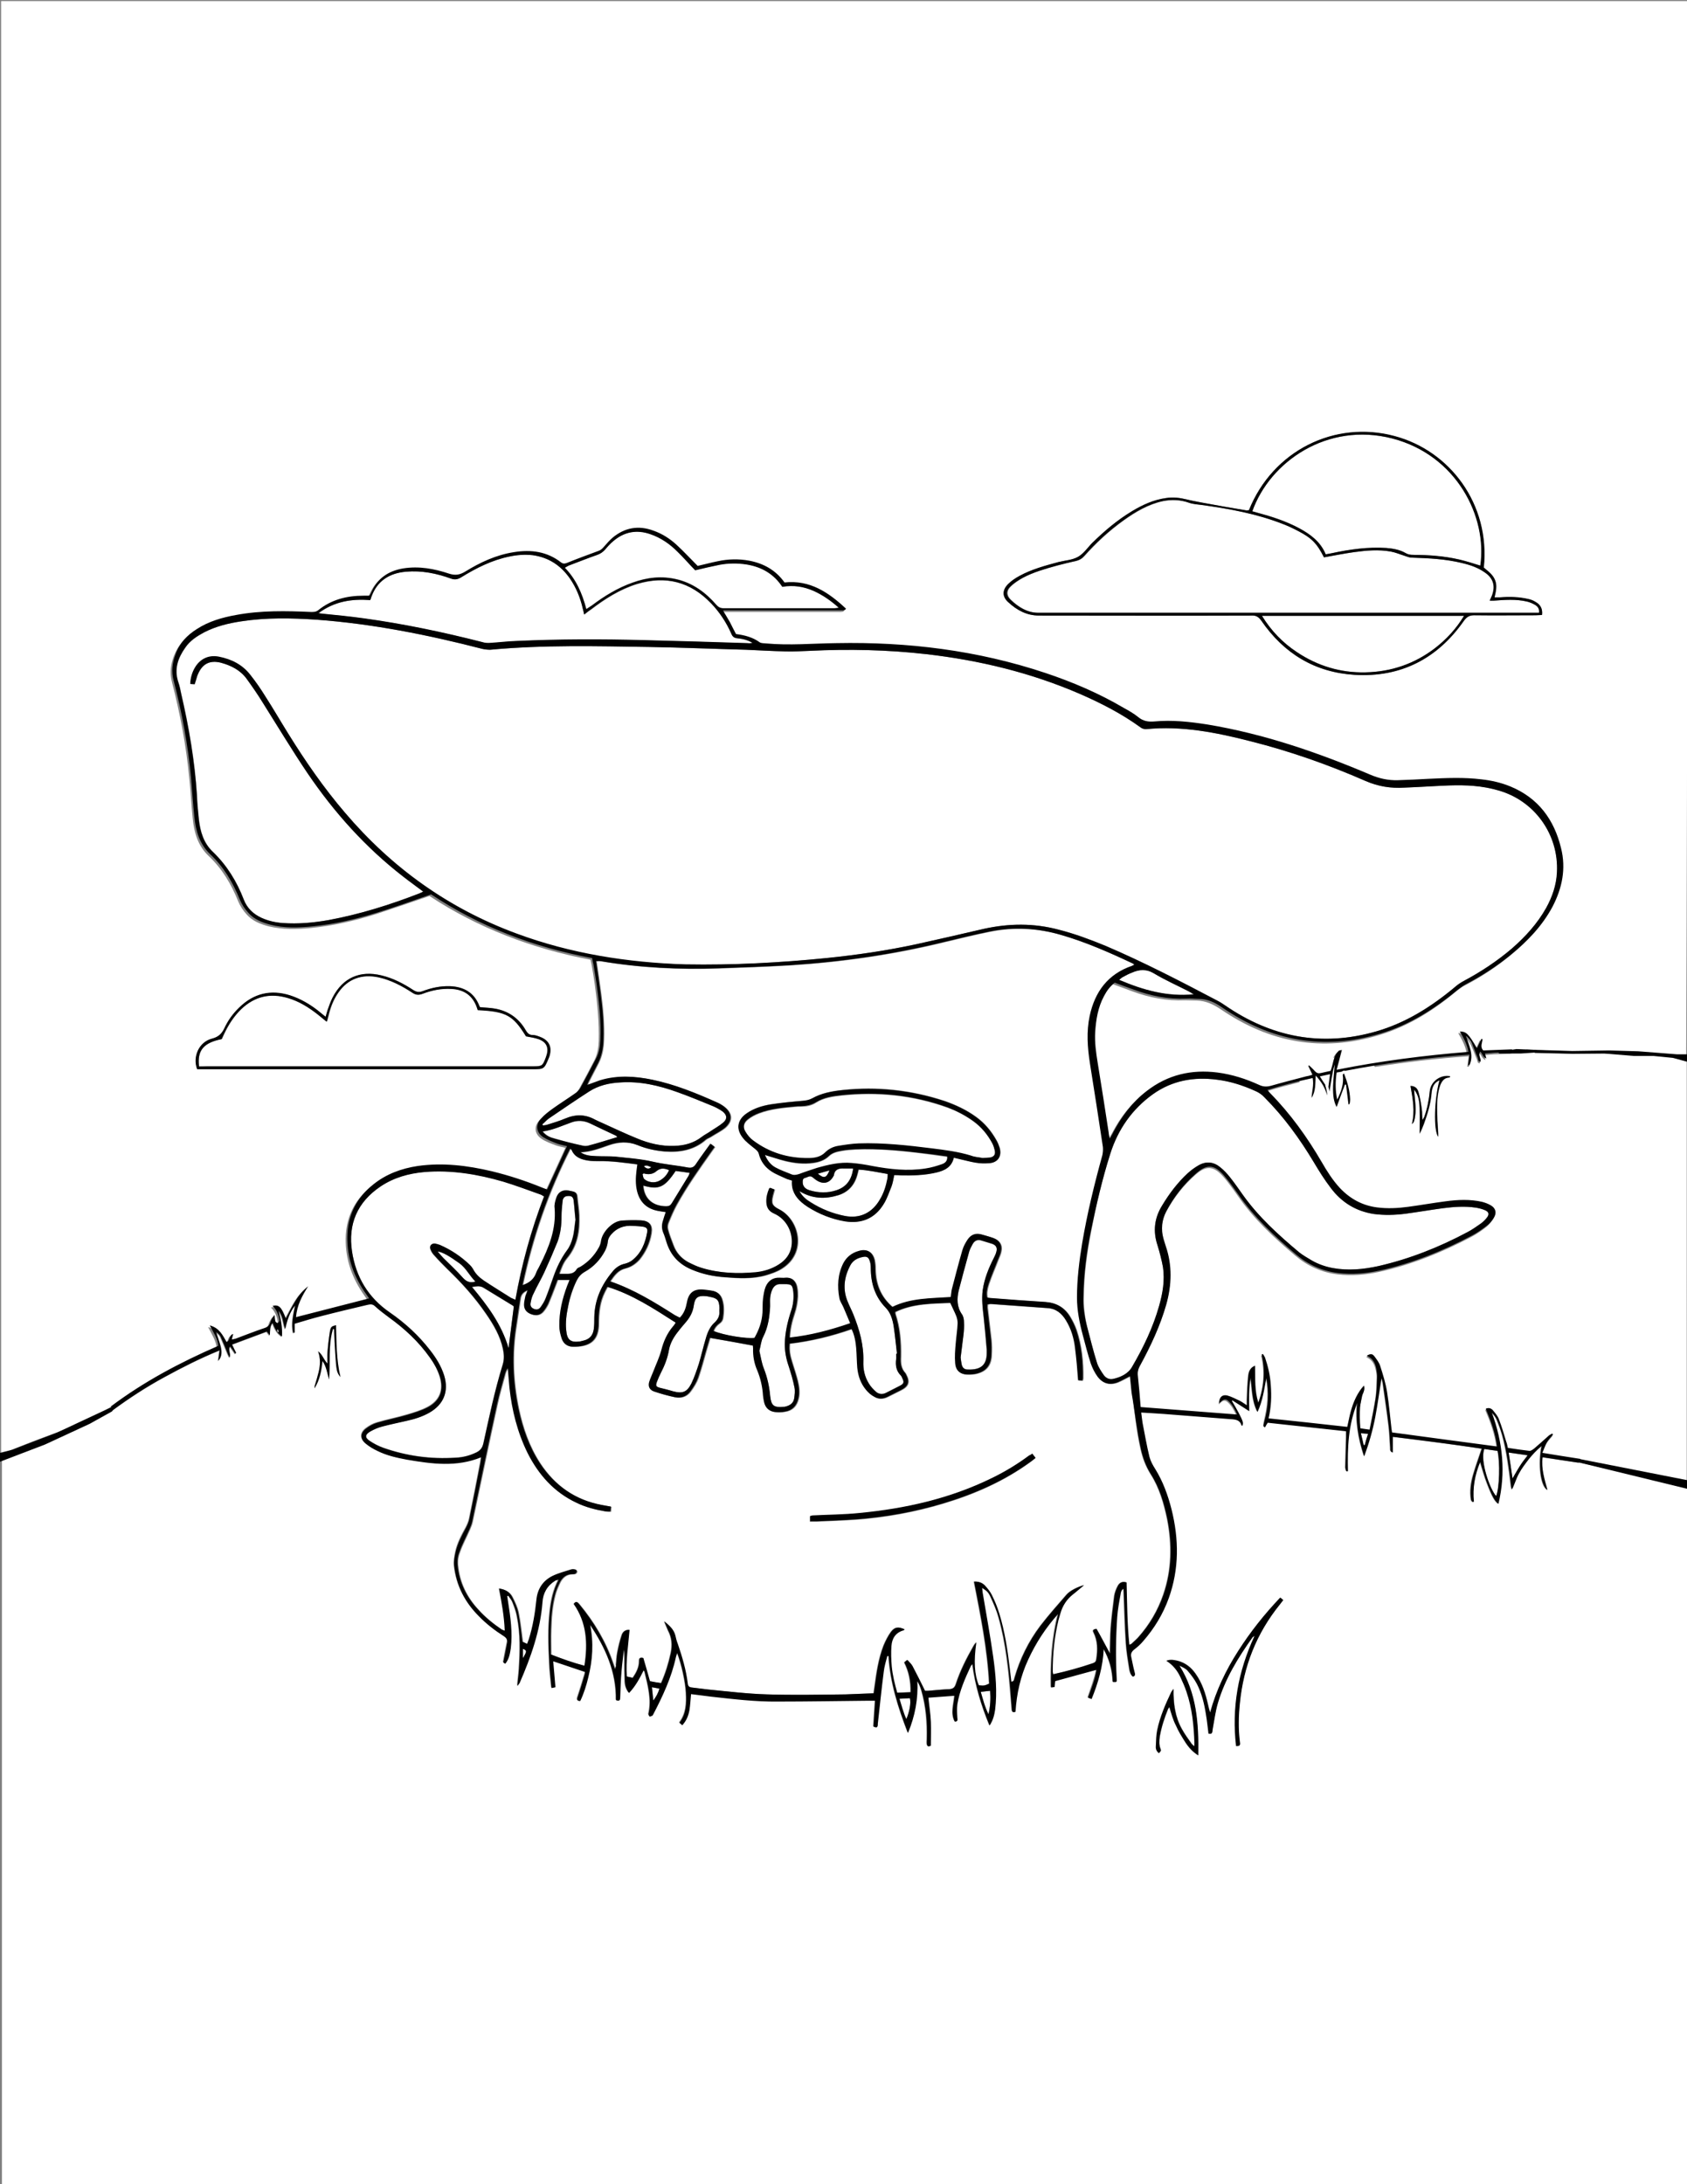 <?xml version="1.0" encoding="utf-8"?>
<!-- Generator: Adobe Illustrator 22.1.0, SVG Export Plug-In . SVG Version: 6.00 Build 0)  -->
<svg version="1.1" xmlns="http://www.w3.org/2000/svg" xmlns:xlink="http://www.w3.org/1999/xlink" x="0px" y="0px"
	 viewBox="0 0 612 792" style="enable-background:new 0 0 612 792;" xml:space="preserve">
<rect x="0" y="0" width="612" height="792" fill="#808080" stroke="none"/>
<style type="text/css">
	.st0{fill:#FFFFFF;}
</style>
<g id="Layer_1">
	<g id="grass">
		<path class="st0" d="M119.8,482.5c-0.4,2.6-0.7,5.2-0.9,7.7c-0.1,1.3,0,2.7,0,4c-1.4-1.4-1.8-3.3-3.4-4.4c0.8,2.5,0.8,5,0.2,7.5
			c-0.4,1.7-1,3.3-1.4,4.9c-0.1,0.3-0.1,0.7-0.1,1c1.9-2.9,2.5-6.2,2.9-9.9c1.5,2.2,1.7,4.5,2.4,6.7c0.5-6.1-0.4-12.3,1.4-18.3
			c0.2,0,0.3,0,0.5,0c0.1,2.9,0.3,5.7,0.4,8.6c0.4,6.2,0.6,7,1.9,8.7c-1.5-6.4-1.4-12.6-1.6-18.8C120.4,480.8,120.1,481,119.8,482.5
			z"/>
		<path class="st0" d="M449.1,598.5c-4.4,6.9-8,14.3-10.2,22.3c-0.4-1-0.6-1.9-0.8-2.8c-0.9-4-2.1-7.8-4.5-11.2
			c-1.6-2.3-3.7-4.1-6.5-4.7c-1.3-0.3-2.6-0.5-4.1,0c2.4,1.6,3.9,3.6,5.1,5.9c0.9,1.7,1.6,3.5,2.2,5.3c2.1,6.1,2.7,12.4,2.9,18.8
			c0,0.2,0,0.5-0.1,1c-0.5-0.4-0.8-0.7-1-1c-1.2-1.8-2.4-3.5-3.5-5.3c-2.4-4.3-3.1-9.1-3-14.5c-0.5,0.6-0.6,0.8-0.8,1.1
			c-2.2,4.5-4.1,9-5.1,13.8c-0.4,1.9-0.4,3.9-0.5,5.9c0,0.9,0.3,1.8,1.1,2.5c0.8-0.8,0.9-0.9,0.6-1.5c-0.6-1.5-0.5-2.9-0.3-4.5
			c0.5-3.5,1.7-6.8,3-10c0.1-0.2,0.3-0.4,0.5-0.7c0.8,2.3,1.3,4.6,2.2,6.7c0.9,2.1,2.1,4,3.3,5.9c1.3,1.9,2.8,3.6,4.8,4.9
			c0.2-11.4-0.5-22.4-6.8-32.5c1.1,0.5,2.2,1,2.9,1.8c1.3,1.5,2.5,3.1,3.4,4.8c1.8,3.5,2.7,7.3,3.3,11.2c0.3,2.3,0.6,4.6,0.9,6.8
			c1.5,0.4,1.3-0.6,1.5-1.4c0.6-3.2,1-6.5,1.9-9.6c2.6-8.8,7.3-16.5,12.6-23.9c0.1-0.1,0.3-0.2,0.7-0.5c-6,12.9-8.3,26.1-6.7,39.9
			c1.6,0.2,1.5-0.7,1.4-1.5c-0.5-4.7-0.4-9.3,0-14c1.4-13.4,6-25.4,14.5-35.8c0.4-0.5,0.8-1.1,1.2-1.6c-0.4-0.3-0.7-0.6-1.1-0.9
			C458.6,585.2,453.5,591.6,449.1,598.5z"/>
		<path class="st0" d="M184.5,488.9c0.7-5.4,1.3-10.3,1.9-15.1c-0.2-0.2-0.3-0.3-0.5-0.4c-3.5-2.1-7-4.3-10.5-6.4
			c-1.3-0.8-2.6-0.5-4.2-0.2C176.8,473.4,181.9,480.1,184.5,488.9z"/>
		<path class="st0" d="M543.2,526.1c-1.5-0.2-3.2-0.4-4.8-0.7c-1.7,4.1,2.1,14.6,4.3,17.1C544,539.4,544.2,530.2,543.2,526.1z"/>
		<path class="st0" d="M167.9,463.3c1.2,1.4,2.5,2,4.5,1.4c-2.2-2.2-3.4-5-5.9-6.7c-3.5-2.5-6-4-7.8-4.2c0.8,0.9,1.4,1.6,2.1,2.4
			C163.2,458.5,165.7,460.8,167.9,463.3z"/>
		<path class="st0" d="M551.3,531.7c0.9-1.3,1.8-2.6,2.9-4c-2.5-0.3-4.6-0.6-6.9-1c0.5,3.2,0.9,6.1,1.4,9.4
			C549.7,534.4,550.4,533,551.3,531.7z"/>
		<path class="st0" d="M486.5,389.1c-0.7,0.1-1.3,0.2-1.9,0.4c-0.5,3.3-0.6,6.5,0.2,9.8C486.3,396,487.5,392.8,486.5,389.1z"/>
		<path class="st0" d="M330.1,615.7c-1.2,0.1-2.4,0.2-3.8,0.2c0.8,2.6,1.4,5,2.5,7.4C330,620.5,330.5,617.6,330.1,615.7z"/>
		<path class="st0" d="M359.2,613.1c-1.1,0.1-2.1,0.2-3.4,0.4c0.8,2.7,1.4,5.3,2.8,8.1C359.3,618.5,359.4,615.9,359.2,613.1z"/>
		<path class="st0" d="M482.3,389.9c-1.4,0.3-2.4,0.5-3.7,0.8c1.1,1.7,2,3.1,3.1,4.8C481.9,393.4,482.1,391.8,482.3,389.9z"/>
		<path class="st0" d="M239.2,612.3c-0.9-0.2-1.7-0.3-2.7-0.5c0.2,1.7,0.4,3.2,0.5,4.8C238,615.3,238.8,613.9,239.2,612.3z"/>
		<path class="st0" d="M495.1,524c0.4-1.3,0.7-2.6,1.2-4.1c-1-0.1-1.7-0.1-2.6-0.2c0.4,1.6,0.7,3,1,4.3
			C494.8,524,494.9,524,495.1,524z"/>
		<path class="st0" d="M189.7,597.8c0,1.1,0,2.2,0,3.4C191.2,598.7,191.2,598.5,189.7,597.8z"/>
		<path class="st0" d="M101.1,483c-0.1-0.3-0.2-0.6-0.3-1c-0.1,0-0.2,0.1-0.4,0.1c0.1,0.3,0.2,0.6,0.3,0.9
			C100.9,483.1,101,483,101.1,483z"/>
		<path class="st0" d="M612.2,538.5c-13.2-2.1-26.3-5.2-39.3-8.2c-0.2,0.1-0.6,0.1-0.9,0c-2.2-0.3-4.5-0.7-6.7-1
			c-1.9-0.3-3.8-0.5-5.9-0.9c-0.5,4.1,0.7,7.9,1.8,11.9c-2.5-1.5-3.4-9.3-2.1-16c-1.8,1.6-3.3,3.1-4.6,4.7c-1.3,1.7-2.7,3.5-3.7,5.4
			c-0.9,1.8-1.5,3.8-2.5,5.7c-0.1-0.4-0.3-0.8-0.3-1.2c-0.8-6.3-1.5-12.5-3.2-18.6c-0.5-1.9-1.2-3.8-2-5.6c-0.4-0.9-1-1.7-1.8-2.5
			c3.9,10.8,5.1,21.8,2.4,33.1c-1.2-0.8-2.2-2.5-4-7.2c-1-2.5-1.7-5.1-2.6-8c-1.9,4.8-2.7,9.5-2.3,14.4c-0.2,0-0.3,0-0.5,0.1
			c-0.2-0.3-0.5-0.5-0.5-0.8c-0.5-3.1-0.1-6.2,0.8-9.1c0.9-3.1,2-6.1,3.1-9.4c-10.6-1.6-21.4-2.9-32.3-4.3v5.5
			c-1-0.2-0.9-0.9-0.9-1.5c-0.2-2.7-0.2-5.5-0.6-8.2c-0.6-5.1-1.4-10.2-2.1-15.3c-0.1-0.7-0.3-1.3-0.5-2c-0.8,4.8-1.4,9.5-2.3,14.2
			c-0.9,4.7-2.2,9.3-4,14.2c-2.2-6.6-3.2-12.9-2.5-19.4c-3.3,7.9-3.6,16.3-3.4,24.8c-0.2,0-0.4,0-0.6,0c-0.1-0.5-0.3-0.9-0.3-1.4
			c0.1-3.6,0.2-7.3,0.3-10.9c0-0.7,0-1.3,0-2.2c-9.5-1-19-2.1-28.5-3.1c-0.4,0.6-0.6,1.2-1,1.7c-0.2-0.2-0.5-0.3-0.5-0.4
			c0.1-0.6,0.2-1.2,0.3-1.8c1.3-5.2,1.7-10.4,0.7-15.7c-0.7,4.1-1.3,8.2-3.2,12.3c-2.1-4.1-1.9-8.3-2.5-12.4
			c-0.8,3.9-0.6,7.9-0.5,12.1c-2.1-1.4-4.1-2.6-6.1-3.9c-0.1,0.1-0.1,0.2-0.2,0.2c0.8,1.5,1.7,2.9,2.5,4.4c1.6,3.1,1.6,3.5,1.3,4.6
			c-0.1,0-0.2,0-0.2,0c-0.6-2.1-2.2-2.3-4.1-2.4c-8.1-0.6-16.3-1.3-24.4-1.9c-2.6-0.2-5.2-0.3-8-0.5c0.2,1.4,0.2,2.6,0.5,3.8
			c0.8,4.1,1.5,8.2,2.5,12.3c0.4,1.6,1.2,3,2.1,4.4c2.8,4.5,4.6,9.5,5.9,14.6c2.7,10.8,2.8,21.6-1,32.2c-2,5.8-5.1,10.9-9.2,15.5
			c-1,1.1-2.1,2.2-3.3,3.1c-1.1,0.8-1.4,1.6-1.1,2.8c0.4,1.8,0.7,3.6,1.2,5.4c0.2,0.7,0.4,1.3-0.6,1.7c-0.9-0.8-1.2-1.9-1.3-3
			c-0.5-3-1-6.1-1.2-9.2c-0.4-6.2-0.6-12.3-0.8-18.5c0-0.3,0-0.7-0.1-1.2c-0.9,0.5-1,1.4-1.1,2.1c-0.5,2.7-1,5.4-1.2,8.1
			c-0.6,7.4-0.7,14.8-0.2,22.2c0.1,1.4,0.1,1.5-1.4,1.4c-0.1-4.2-1.2-8.2-3.3-11.9c-0.4,6.3-2,12.2-4.4,18.1
			c-0.5-0.2-0.8-0.3-1.3-0.5c1.1-3.3,2.4-6.6,3.1-10.1c-5.1,1.4-10,2.7-15,4.1c-0.1,0.6-0.1,1.3-0.2,2.1c-0.4,0-0.7,0.1-1.3,0.2
			c-0.2-9.1,0.3-18,2.6-26.7c-4.5,5-8.1,10.5-10.9,16.6c-2.7,6-4.2,12.4-4.6,18.9c-1,0.3-1.3-0.1-1.3-0.7c-0.1-1.2-0.2-2.5-0.3-3.7
			c-0.8-10.1-1.8-20.1-4.5-29.8c-0.7-2.6-1.8-5-2.9-7.4c-0.8-1.7-1.4-2.2-3.1-3.3c0.1,0.7,0.1,1.3,0.2,1.8
			c1.3,7.7,2.7,15.4,3.8,23.1c0.9,6.4,1.5,12.8,0.7,19.3c-0.2,1.9-0.7,3.8-2,5.7c-3-7.3-5.2-14.5-6.2-22.3c-0.3,0.4-0.5,0.5-0.6,0.7
			c-2.2,4.4-4.2,9-4.9,13.9c-0.2,1.6-0.1,3.3,0,4.9c0.1,0.8,0.1,1.4-0.9,1.4c-1.5-3-0.4-6.1-0.1-9.4c-3.3,0.3-6.4,0.5-9.5,0.7
			c0.3,3.1,0.7,5.9,0.9,8.8c0.1,2.9,0,5.7,0,8.6c-0.8,0.3-1.3,0.4-1.4-0.5c-0.1-0.6,0-1.2,0-1.8c0.1-6-0.3-11.9-2-17.7
			c-0.3-1.1-0.8-2.3-1.5-3.4c0.4,6.4-0.7,12.5-3.4,18.8c-3.6-9.3-6.4-18.3-7-27.9c-0.2,0-0.3,0-0.5,0c-0.4,1.9-1,3.8-1.3,5.7
			c-0.8,6.1-1.4,12.2-2.1,18.4c0,0.4,0,0.8-0.1,1.2c-0.2,0.8-0.7,0.7-1.5,0.3c0.2-3,0.4-6,0.6-9.4c-0.9,0-1.7,0-2.6,0
			c-10.9,0.1-21.8,0.3-32.7,0.3c-8.2,0-16.3-0.9-24.4-1.8c-2.3-0.3-4.6-0.6-7.1-0.9c-0.2,2-0.3,4-0.6,5.9c-0.3,2-1,3.8-2.6,5.4
			c-0.3-0.3-0.6-0.5-1-0.9c2.5-3.2,2.6-7,2.4-10.8c-0.2-4-1.6-10.4-3.2-14.5c-0.2,0.6-0.4,1.1-0.5,1.5c-1.7,7.4-4.9,14.2-8.3,20.9
			c-0.1,0.1-0.1,0.3-0.2,0.3c-0.3,0.2-0.7,0.3-1,0.4c-0.1-0.3-0.5-0.7-0.4-1c1.2-5.2-0.2-10.2-1.4-15.2c0-0.2-0.2-0.3-0.4-0.6
			c-1.4,3-3,5.7-5.3,8.2c-1.1-1.3-1.5-2.8-1.5-4.3c-0.1-2.5-0.1-5.1-0.1-7.6c0-1.3,0-2.6-0.3-3.9c-0.3,2.6-0.7,5.1-0.8,7.7
			c-0.2,3.2-0.3,6.4-0.5,9.7c0,0.9-0.2,1.5-1.5,1c0.2-10.2-3.8-19-9.4-27.3c1.3,6.5,0.8,12.8-0.7,19.1c-0.7,2.9-1.5,5.8-2.9,8.5
			c-1.3-0.1-1.2-0.7-0.9-1.5c0.9-2.7,1.7-5.3,2.5-8c0.1-0.3,0.1-0.5,0.2-1c-3.7-1.3-7.5-2.5-11.6-3.9c0.3,3.2,0.5,6.3,0.8,9.4
			c-0.4,0.1-0.8,0.2-1.4,0.3c-0.3-3.2-0.7-6.3-0.8-9.3c-0.3-6.2-0.5-12.3,0.2-18.5c0.4-3.9,1.2-7.7,3.2-11.5c-0.6,0.2-1,0.2-1.3,0.4
			c-2.9,1.8-4.4,4.5-4.6,7.8c-0.8,10.3-4.2,19.9-8.3,29.3c-0.1,0.3-0.4,0.5-0.8,1.1c0.2-2.3,0.5-4.2,0.6-6.1
			c0.4-6.4,0.6-12.8-0.7-19.1c-0.3-1.7-1-3.4-1.6-5.1c-0.4-0.9-1.1-1.6-1.6-2.5c-0.1,0.1-0.3,0.1-0.4,0.2c0.1,0.6,0.2,1.3,0.3,1.9
			c0.9,5.6,1.7,11.3,1,17c-0.2,2-0.6,3.9-2,5.6c-0.4-0.3-0.7-0.5-0.7-0.5c0.5-2.6,0.9-4.9,1.4-7.2c0.2-1.1-0.2-1.8-1.2-2.3
			c-3.3-2.1-6.4-4.5-9.1-7.3c-5-5.1-8.1-11-8.9-18.1c-0.2-1.7,0.2-3.4,0.5-5.1c0.7-3.2,2.2-6,3.8-8.9c0.5-1,1-2.1,1.2-3.2
			c1.4-6.7,2.7-13.4,4-20.2c0.1-0.7,0.2-1.3,0.3-2.1c-9,3.7-17.9,2.5-26.9,0.9c-3.7-0.6-7.4-1.5-10.8-3.2c-1.5-0.7-3-1.6-4.3-2.7
			c-2-1.7-1.9-3.8,0.2-5.4c1.2-0.9,2.6-1.7,4-2.1c3.7-1.1,7.4-1.8,11.1-2.9c2.5-0.7,5-1.5,7.3-2.7c4.5-2.4,5.9-6.2,4.4-11.1
			c-0.8-2.5-2-4.8-3.6-6.9c-4.1-5.8-9.2-10.5-14.9-14.6c-1.8-1.3-3.5-2.6-5.1-4.1c-1-0.9-1.9-0.6-2.9-0.4c-5.5,1.3-10.9,2.6-16.4,4
			c-3.2,0.8-6.4,1.8-9.8,2.8v3.6c-0.2,0-0.3,0-0.5,0c-0.8-3.3,0.1-6.6,0.7-9.9c-2,2.5-3,5.4-3.6,8.6c-0.9-2.2-0.8-4.7-2.5-6.6
			c0.9,2.9,1.4,5.9,1.3,9.3c-1.9-1.3-2.7-3-3.4-4.9c-1,1.3-1,2.8-1,4.5c-0.5-0.6-0.8-0.9-1.1-1.4c-4.1,1.5-8.2,3.1-12.6,4.7
			c0.6,1.2,1.1,2.1,1.5,3.1c-0.1,0.1-0.3,0.2-0.4,0.2c-0.6-0.9-1.2-1.7-1.8-2.6c-0.8,1.3,0.5,2.6-0.2,4c-0.2-0.4-0.4-0.8-0.6-1.2
			c-0.9-2.1-1.7-4.2-2.6-6.2c-0.3-0.7-1-1.3-1.7-1.8c0.6,1.8,1.2,3.5,1.7,5.3c0.5,1.8,0.5,3.6-0.9,5.1c0.1-1.1,0.3-2.2,0.5-3.8
			c-7.1,2.9-13.6,6.2-20,9.7c-6.4,3.5-12.6,7.5-18.6,11.9c-0.1-0.2-0.2-0.3-0.4-0.5c-7.4,4.6-15.4,7.8-23.5,10.7
			c-5.5,1.9-10.9,4.2-16.3,6.4v264.1c203.9,0,407.9,0,611.8,0C612.2,707.8,612.2,623.1,612.2,538.5z M121.7,490.5
			c-0.2-2.9-0.3-5.7-0.4-8.6c-0.2,0-0.3,0-0.5,0c-1.8,6-0.9,12.2-1.4,18.3c-0.7-2.2-0.9-4.5-2.4-6.7c-0.4,3.7-1,6.9-2.9,9.9
			c0-0.3,0-0.7,0.1-1c0.5-1.6,1-3.3,1.4-4.9c0.6-2.5,0.7-5-0.2-7.5c1.6,1.1,2,3,3.4,4.4c0-1.3-0.1-2.7,0-4c0.2-2.6,0.5-5.2,0.9-7.7
			c0.3-1.6,0.6-1.8,2.2-2.2c0.2,6.2,0.1,12.4,1.6,18.8C122.3,497.5,122.1,496.7,121.7,490.5z M464.2,581.8
			c-8.5,10.5-13.2,22.5-14.5,35.8c-0.5,4.7-0.6,9.3,0,14c0.1,0.8,0.3,1.7-1.4,1.5c-1.6-13.8,0.7-27,6.7-39.9
			c-0.4,0.3-0.6,0.4-0.7,0.5c-5.3,7.4-10,15.1-12.6,23.9c-0.9,3.1-1.3,6.4-1.9,9.6c-0.1,0.8,0,1.8-1.5,1.4c-0.3-2.2-0.5-4.5-0.9-6.8
			c-0.6-3.9-1.5-7.7-3.3-11.2c-0.9-1.7-2.1-3.3-3.4-4.8c-0.7-0.8-1.8-1.3-2.9-1.8c6.3,10,7,21.1,6.8,32.5c-2-1.2-3.6-3-4.8-4.9
			c-1.2-1.9-2.4-3.8-3.3-5.9c-0.9-2.1-1.4-4.3-2.2-6.7c-0.2,0.3-0.4,0.5-0.5,0.7c-1.3,3.2-2.4,6.5-3,10c-0.2,1.5-0.3,3,0.3,4.5
			c0.2,0.6,0.2,0.6-0.6,1.5c-0.8-0.6-1.2-1.5-1.1-2.5c0.1-2,0.1-4,0.5-5.9c1-4.8,3-9.4,5.1-13.8c0.1-0.2,0.3-0.4,0.8-1.1
			c-0.1,5.4,0.6,10.2,3,14.5c1,1.8,2.3,3.6,3.5,5.3c0.2,0.3,0.5,0.5,1,1c0.1-0.5,0.1-0.8,0.1-1c-0.2-6.4-0.8-12.7-2.9-18.8
			c-0.6-1.8-1.4-3.6-2.2-5.3c-1.1-2.3-2.6-4.3-5.1-5.9c1.5-0.6,2.8-0.3,4.1,0c2.8,0.7,4.9,2.4,6.5,4.7c2.4,3.4,3.6,7.2,4.5,11.2
			c0.2,0.9,0.4,1.8,0.8,2.8c2.2-8,5.7-15.3,10.2-22.3c4.4-6.9,9.5-13.3,15.2-19.3c0.4,0.3,0.7,0.5,1.1,0.9
			C465,580.7,464.6,581.2,464.2,581.8z"/>
		<path class="st0" d="M610.5,383.6c-0.1,0.1-0.2,0.1-0.4,0c-5.2-1.3-10.7-0.5-15.9-1.4c0,0-0.1,0-0.1,0c-0.1,0-0.2,0-0.3,0
			c-3.9,0.3-7.9-0.2-11.8-0.2c-3.8,0-7.7,0-11.5,0c-6.8,0-13.8-0.8-20.7-0.2c-0.1,0-0.1,0.1-0.3,0.1c-0.2,0-0.3,0-0.5,0
			c-0.3,0-0.7,0-1,0.1c-0.1,0.1-0.3,0.1-0.5,0.1c-1.8,0.1-3.7,0.1-5.6,0.2c-1.1,0.1-2.3,0.2-3.5,0.3c0.2,0.6,0.3,1.1,0.5,1.8
			c-1.3-0.6-1.5-1.8-2.2-2.5c-0.9,1.2,0.4,2.4,0.1,3.7c-0.9-0.1-0.8-0.9-1-1.4c-0.8-1.8-1.4-3.7-2.3-5.5c-0.5-1-1.2-1.7-2-2.5
			c1.1,3.5,3,6.8,1.3,10.6c-0.2,0-0.3,0-0.5,0c0.1-1.1,0.3-2.3,0.5-3.8c-11.5,0.8-22.8,2.1-34,3.9l-3.7-5.6l-25.8,5.1l2.2,6
			c-3.9,1-7.9,2-11.9,3.3c0.4,0.5,0.6,0.8,0.9,1.1c7.4,7.5,13.6,16,18.8,25.1c1.9,3.3,4,6.6,6.6,9.4c3.6,3.9,8,6.3,13.4,7
			c3.8,0.5,7.5,0.3,11.3-0.2c4.5-0.6,9.1-1.5,13.6-2c4.4-0.5,8.9-0.8,13.3,0.2c1.1,0.3,2.2,0.7,3.2,1.3c1.6,1,2.1,2.6,1.1,4.3
			c-0.7,1.1-1.6,2.2-2.7,3.1c-1.7,1.3-3.4,2.5-5.3,3.5c-10.6,5.6-21.7,10.1-33.5,12.7c-5,1.1-10,1.5-15.1,0.9
			c-5.7-0.7-10.8-3-15.2-6.7c-7.7-6.5-15.1-13.3-20.9-21.7c-1.1-1.6-2.3-3.2-3.5-4.8c-0.6-0.8-1.2-1.5-1.8-2.2
			c-3.5-3.9-6.1-4.2-10-0.8c-4.5,3.9-8.1,8.6-10.9,13.8c-1.7,3.2-2,6.5-1,10c0.2,0.9,0.5,1.7,0.8,2.6c2.5,7.1,2.2,14.1,0.2,21.2
			c-2.2,7.7-5.6,14.9-9.4,21.9c-0.7,1.3-1,2.6-0.9,4.1c0.4,3.7,0.7,7.4,1,11.2c11.6,0.9,23.1,1.8,35,2.7c-0.9-2-1.8-3.7-3.3-5
			c-0.7-0.6-1.5-0.7-2.2,0c-0.3,0.3-0.6,0.5-1,0.8c0-2.1,1.1-3.1,2.9-2.7c1.6,0.4,3,1.2,4.5,1.9c0.8,0.4,1.6,1,2.7,1.7
			c0-1,0-1.6,0-2.3c0.1-2.9,0.2-5.8,0.5-8.6c0.1-1.4,0.4-2.9,2.4-3.5c0,4.6-0.3,9.1,1.2,13.4c2.1-5.7,2.6-11.5,1.2-17.5l0.5-0.1
			c0.2,0.4,0.6,0.8,0.7,1.2c1.1,3.2,1.9,6.6,2.1,10c0.3,4,0.1,7.9-0.8,12.1c9.5,1,19,2.1,28.6,3.1c0.2-1,0.4-1.9,0.6-2.8
			c0.8-3.6,1.9-7.2,3.9-10.3c0.4-0.6,0.9-1.1,1.5-1.9c0.6,1.8-0.5,2.8-0.7,4c-0.1,1.3-0.5,2.6-0.7,3.8c-0.1,1.2-0.1,2.5-0.1,3.7
			c0,1.3,0.1,2.6,0.2,4c1.1,0.2,2.1,0.3,3.4,0.5c0.8-4,1.6-7.8,2.2-11.6c0.4-2.6,0.4-5.2,0.5-7.8c0-0.9-0.1-1.8-0.3-2.6
			c-0.4-2.1-1.3-3.9-3.5-4.8c1.4-0.7,1.9-0.8,2.8,0.2c0.9,1,1.7,2.2,2.1,3.5c1,3.1,1.9,6.3,2.5,9.5c0.7,4.4,1.1,8.8,1.6,13.3
			c0,0.4,0.1,0.8,0.2,1.3c12.6,1.7,25.2,3.4,38.1,5.1c-0.6-4.9-2.2-9.3-4.1-13.7c1.2-0.5,2.1-0.1,2.7,0.7c0.8,1,1.7,2.1,2.1,3.2
			c1,2.6,1.7,5.3,2.6,8c0.2,0.7,0.4,1.5,0.6,2.3c2.7,0.4,5.3,0.8,7.9,1.1c0.5,0.1,1.2-0.4,1.7-0.9c1.7-1.5,3.4-3,5.1-4.5
			c0.4-0.4,0.9-0.6,1.4-0.9c0.1,0.1,0.2,0.3,0.3,0.4c-0.8,1-1.7,1.9-2.3,2.9c-0.6,1.1-1,2.3-1.6,3.7c4.8,0.8,9.3,1.5,13.8,2.2
			c0,0.1,0,0.2,0,0.3c12.6,2.9,25.3,5.9,38,8c0.1-0.1,0.2-0.1,0.4-0.1c0.1,0,0.3,0.1,0.4,0.1V384.2
			C611.7,384,611.1,383.8,610.5,383.6z M525.8,390.7c-1.9,0.1-2.7,1.4-3.3,2.9c-0.9,2.6-1.1,5.4-1.1,8.1c0,3.1,0.2,6.2,0.4,9.2
			c0,0.4,0,0.8,0,1.3c-1.7-2.5-1.4-13.7,0.5-20.5c-2.1,0.9-2.7,2.6-2.9,4.6c-0.3,3.9-1.5,7.7-2.8,11.3c-0.4,1.1-0.9,2.2-1.5,3.5
			c0-3,0.1-5.8,0-8.5c-0.1-2.7-0.3-5.4-2.1-7.6c0.2,3.8,1.1,7.6,0,11.4c-0.1,0.4-0.4,0.8-0.8,1.1c1.2-4.6,0.3-9.2-0.5-13.8
			c1.8,0,2.6,1.1,2.9,2.3c0.6,2,0.9,4.1,1.2,6.2c0.2,1.2,0,2.5,0.3,3.8c0.2-0.4,0.4-0.7,0.6-1.1c1.1-3.1,1.7-6.2,2-9.4
			c0.4-3.5,4-6,7.4-5.3C526.1,390.4,526,390.7,525.8,390.7z"/>
	</g>
	<g id="clouds">
		<path class="st0" d="M212,222.9c0.9-0.7,1.6-1.3,2.4-1.8c5.1-3.9,10.6-7.4,16.8-9.3c10.4-3.1,19.3-0.8,26.8,7
			c3.1,3.2,5.6,7,7.4,11.1c0.4,1,1,1.5,2.1,1.6c1.8,0.2,3.6,0.5,5.6,1.7c-0.8,0.1-1.2,0.2-1.6,0.1c-12.6-0.4-25.2-0.8-37.8-1.1
			c-15.4-0.4-30.7-0.4-46.1,0.3c-3.2,0.1-6.4,0.5-9.6,0.7c-1,0.1-2.1,0-3-0.3c-14.1-3.6-28.4-6.6-42.9-8.6c-5-0.7-10.1-1.2-15.1-1.7
			c-0.3,0-0.6-0.1-1.4-0.2c5.8-4.4,12.1-5.3,18.7-4.8c0.2-0.4,0.3-0.7,0.4-1.1c2.1-5.9,6.6-8.7,12.6-9.2c5.6-0.5,11.1,0.6,16.3,2.5
			c1.4,0.5,2.4,0.3,3.6-0.4c5.5-3.4,11.2-6.3,17.6-7.6c2.8-0.6,5.6-0.8,8.4-0.5c5.8,0.8,10.2,3.7,13.5,8.4c2.3,3.3,3.8,7,4.7,10.9
			C211.6,221.3,211.8,222,212,222.9z"/>
		<path class="st0" d="M252.2,206.7c2.9-0.7,5.9-1.4,8.9-2c3.3-0.6,6.6-0.6,9.8-0.1c5.4,0.9,9.8,3.4,12.9,8.1
			c4-0.7,7.8-0.1,11.4,1.5c3.3,1.5,6.2,3.5,9.1,6.1c-0.8,0.1-1.2,0.2-1.7,0.2c-13.4,0-26.7,0-40.1,0c-1.1,0-1.9-0.4-2.6-1.2
			c-3.9-4.5-8.5-7.9-14.4-9.3c-5.5-1.3-10.7-0.7-16,1.2c-5.4,1.9-10.3,4.9-14.8,8.3c-0.6,0.4-1.2,0.8-2,1.3
			c-1.5-5.7-3.7-10.8-7.8-15c0.6-0.3,1-0.6,1.5-0.8c3.5-1.3,6.9-2.7,10.4-3.9c1.1-0.4,2-1,2.8-1.9c0.9-1.1,1.9-2.2,3-3.1
			c4-3.4,8.5-4.2,13.4-2.5c3.8,1.3,7,3.5,9.8,6.3C247.9,202,250,204.4,252.2,206.7z"/>
		<path class="st0" d="M480.3,202.1c3.8-0.7,7.4-1.4,11.1-1.9c4.4-0.6,8.9-1,13.3-0.2c1.7,0.3,3.2,1,4.9,1.5
			c0.9,0.3,1.8,0.7,2.7,0.7c6.2,0.2,12.3,0.5,18.4,2c2.9,0.7,5.8,1.6,8.3,3.5c2.9,2.2,3.7,4.9,2.4,8.3c-0.2,0.6-0.5,1.1-0.8,1.8
			c0.6,0,1,0,1.5,0c4-0.3,7.9-0.6,11.9,0.3c1,0.2,2.1,0.7,3,1.2c1,0.6,1.7,1.4,1.5,2.9c-0.7,0-1.4,0-2,0c-59.9,0-119.8,0-179.7,0
			c-4,0-7.3-2.1-10.1-4.8c-1.5-1.5-1.5-3.3,0-4.7c1.3-1.3,2.9-2.3,4.5-3.2c3.9-2.1,8.1-3.3,12.3-4.4c2.3-0.6,4.6-1.2,7-1.7
			c1.2-0.3,2.1-0.8,2.9-1.7c4.3-4.8,9-9.2,14.3-13c4.4-3.1,9-5.8,14.3-7c3.2-0.7,6.4-0.6,9.5,0.6c1.5,0.5,3.1,0.6,4.6,0.8
			c10.1,1.4,20.2,3.2,29.7,7c1.8,0.7,3.5,1.5,5.2,2.4C475.8,195.1,477.8,197.1,480.3,202.1z"/>
		<path class="st0" d="M72.2,386.7c-0.7-5.9,1.7-8.6,8.4-10c0.2-0.5,0.5-1.1,0.8-1.8c1.6-3.4,3.6-6.5,6.3-9.1
			c4.8-4.6,10.5-5.9,16.9-4c4.1,1.2,7.6,3.5,10.9,6c1,0.8,2,1.6,3.2,2.6c0.2-0.8,0.4-1.5,0.6-2.2c0.7-3,1.8-5.9,3.6-8.4
			c3.4-4.9,8.5-6.8,14.6-5.5c4.5,1,8.5,3,12.3,5.6c1.2,0.8,2.2,1,3.6,0.4c3.3-1.3,6.8-2,10.5-1.8c4.6,0.3,7.7,2.4,9.3,6.8
			c0.1,0.3,0.2,0.6,0.3,0.9c10.5,0.5,12.9,1.8,17.5,9.5c1.5,0.4,3,0.6,4.5,1c2.9,1,3.8,3.1,2.9,6c-0.1,0.2-0.1,0.4-0.2,0.6
			c-1.2,3.1-1.4,3.3-4.7,3.3c-39.5,0-79,0-118.4,0C74.1,386.7,73.2,386.7,72.2,386.7z"/>
	</g>
	<g id="moon">
		<path class="st0" d="M454.3,185.4c6.4-18,27.3-32.5,50.9-26.4c23.4,6.1,34.5,28.5,31.9,46.1c-2.5-0.7-5.1-1.6-7.6-2.2
			c-5.5-1.2-11.1-1.6-16.7-1.7c-1,0-2-0.1-2.9-0.7c-2.1-1.2-4.5-1.6-6.9-1.8c-6.7-0.5-13.3,0.5-19.8,1.9c-0.7,0.2-1.5,0.3-2.2,0.4
			c-1.9-4.6-5.6-7.3-9.7-9.5c-4.7-2.5-9.7-4.2-14.8-5.5C455.7,185.8,455.1,185.6,454.3,185.4z"/>
		<path class="st0" d="M457.8,223.3c24.5,0,48.7,0,73.4,0c-2.9,4.7-6.4,8.5-10.5,11.7c-7.5,5.7-16,8.7-25.3,8.8
			c-9,0.2-17.3-2.3-24.8-7.3C465.3,233.1,461.1,228.8,457.8,223.3z"/>
	</g>
	<g id="cap">
		<path class="st0" d="M69.1,248c0.6,0,1,0.1,1.6,0.1c0.2-0.6,0.3-1.1,0.5-1.6c0.2-0.7,0.4-1.5,0.7-2.1c1.6-3.7,4.3-5.1,8.3-4.1
			c3.7,1,7.1,2.7,9.4,5.9c2.1,2.9,4.1,5.8,6,8.9c5.3,8.4,10.4,16.9,16,25.2c9.7,14.3,21.1,27,34.8,37.6c2.3,1.8,4.7,3.5,7.2,5.4
			c-0.6,0.3-1,0.5-1.5,0.7c-10.6,4.1-21.4,7.5-32.7,9.6c-5.6,1-11.1,1.5-16.8,1.1c-2.7-0.2-5.3-0.8-7.7-1.9c-3-1.4-5.2-3.5-6.4-6.6
			c-2.5-6.5-6.1-12.4-11.2-17.3c-3.4-3.2-4.6-7.4-5.1-11.8c-0.3-2.9-0.6-5.9-0.7-8.8c-0.8-12.4-2.9-24.6-5.7-36.7
			c-0.3-1.5-0.6-3-1.1-4.4c-1.5-4.6-0.1-8.6,2.6-12.4c1.7-2.5,4.2-4.1,6.8-5.5c4.3-2.2,8.8-3.3,13.5-4c9.1-1.4,18.2-1.2,27.3-0.6
			c20.4,1.5,40.4,5.5,60.2,10.6c0.9,0.2,1.9,0.3,2.8,0.3c19.3-1.8,38.6-1.3,58-1c11.6,0.2,23.2,0.7,34.7,1c4.8,0.2,9.6,0.5,14.4,0.6
			c2.9,0.1,5.9-0.1,8.8-0.2c14.1-0.7,28.2-0.4,42.3,1.2c19.2,2.2,37.9,6.7,55.7,14.4c7.8,3.4,15.2,7.2,22.1,12.2
			c0.5,0.4,1.3,0.6,1.9,0.6c13-1.3,25.5,1.2,38,4.4c14.3,3.6,28.2,8.5,41.7,14.4c4.6,2,9.2,2.7,14,2.4c5.5-0.2,11-0.6,16.4-0.8
			c6-0.2,11.9,0.1,17.7,1.8c13.2,3.7,22,16,21.3,29.7c-0.2,4.6-1.7,8.9-3.9,12.9c-3.2,5.7-7.5,10.4-12.4,14.7
			c-5.4,4.6-11.3,8.5-17.5,11.8c-1.1,0.6-2.2,1.3-3.2,2.2c-8.5,7.1-17.8,13-28.6,16.1c-19.8,5.7-38.1,2.1-54.9-9.5
			c-0.9-0.6-1.8-1.2-2.8-1.7c-13.3-7-26.6-13.9-40.4-19.8c-5.6-2.3-11.2-4.4-17.1-5.9c-9-2.4-18-2.3-27.1-0.3
			c-8.2,1.9-16.4,3.8-24.6,5.6c-10.7,2.3-21.6,3.9-32.5,5c-17,1.7-34,2.6-51.1,2.3c-21-0.3-41.5-3.5-61.2-10.8
			c-24.7-9.1-45.3-23.9-62.3-43.9c-7.7-9-14.4-18.7-20.6-28.7c-2.8-4.5-5.4-9-8.3-13.5c-1.6-2.6-3.4-5.2-5.3-7.6
			c-2.9-3.8-6.9-5.8-11.5-6.7c-3.6-0.7-6.7,0.7-8.6,3.8C69.8,243.7,69.2,245.7,69.1,248z"/>
		<path class="st0" d="M433.2,360.4c-9.8,1.1-18.5-1.4-27.2-5.1c0.5-0.4,0.9-0.8,1.3-1c1.1-0.6,2.2-1.2,3.3-1.6
			c2.7-1.2,5.3-1.4,8.1,0.3c4,2.4,8.3,4.3,12.4,6.4C431.8,359.6,432.4,359.9,433.2,360.4z"/>
		<path id="body" class="st0" d="M223.4,605.4c-0.4-1.1-0.6-1.7-0.8-2.3c-2.7-7.9-6.9-14.9-12.2-21.3c-0.6-0.7-1.1-1.4-2-0.1
			c4.7,6.7,5.2,14.2,3.9,22.4c-4.2-1.1-8.1-2.5-12.2-4.1c0-3-0.1-6,0-9c0.1-4.2,0.4-8.5,1.5-12.6c0.4-1.6,1.1-3.1,1.8-4.6
			c0.9-1.7,2.3-2.9,4.4-2.9c0.4,0,0.9,0,1.2-0.2c0.2-0.1,0.5-0.5,0.5-0.8c0-0.2-0.3-0.7-0.5-0.7c-0.5-0.1-1.1-0.2-1.6,0
			c-2.2,0.7-4.5,1.3-6.6,2.3c-3.5,1.7-5.5,4.7-5.9,8.6c-0.5,4.9-1.3,9.8-2.8,14.5c-0.2,0.5-0.4,1-0.6,1.6c-0.7-0.4-1.3-0.6-1.7-0.8
			c-0.5-3.6-0.8-7.1-1.5-10.5c-0.4-2-1.3-3.9-2.2-5.7c-0.9-1.8-2.5-2.8-4.8-3.1c1,5.1,1.9,10.1,2.1,15.3c-0.5-0.2-0.8-0.3-1.1-0.4
			c-3.1-2.1-6.1-4.5-8.6-7.3c-4.2-4.5-6.8-9.8-7.4-15.9c-0.2-1.6,0-3.3,0.6-4.8c1-2.9,2.5-5.6,3.7-8.4c0.4-0.9,0.8-1.9,1-2.9
			c3-14.1,5.9-28.3,9-42.4c0.8-3.7,1.9-7.4,2.9-11.1c0.2-0.7,0.5-1.4,1-2c0.2,2.3,0.4,4.7,0.6,7c0.9,8.3,2.9,16.3,6.6,23.8
			c4,7.9,9.6,14.2,17.7,18c3.3,1.6,6.8,2.5,10.4,3.1c0.6,0.1,1.2,0.1,1.9,0.1c0.1-0.6,0.1-1.1,0.2-1.8c-1.2-0.2-2.2-0.4-3.3-0.6
			c-9.7-1.8-17.1-7-22.5-15.2c-3.9-6-6.2-12.6-7.7-19.6c-2.1-10-2.5-20-0.9-30c0.5-3.3,1-6.6,1.5-10c0.2-1.5,1-2.4,2.7-3.1
			c-0.3,0.9-0.6,1.5-0.8,2.1c-0.2,1.1-0.5,2.1-0.5,3.2c0,1.7,0.9,2.8,2.5,3.4c1.6,0.6,3.1,0.5,4.3-0.8c0.8-0.9,1.4-1.9,1.9-2.9
			c0.9-2.1,1.7-4.2,2.5-6.3c0.3-0.8,0.6-1.5,0.9-2.4c1.5,0,2.9,0,4.4,0c-0.3,0.7-0.5,1.4-0.8,2c-1.8,4.8-3,9.7-2.9,14.8
			c0,1.5,0.4,3.1,0.9,4.6c0.7,1.9,2.2,2.9,4.3,2.8c0.2,0,0.4,0,0.6,0c5.7-0.2,8.4-2.7,8.4-8.4c0-4,0.4-7.8,2.2-11.4
			c0.3-0.6,0.6-1.2,1-1.9c9.1,2.8,16.8,7.9,24.8,13c-0.3,0.5-0.6,1-1,1.4c-2.1,2.5-3.4,5.4-4.2,8.6c-0.7,2.6-1.9,5.1-2.9,7.7
			c-0.5,1.3-1.1,2.5-1.5,3.8c-0.5,1.7,0.2,3,1.9,3.5c2.4,0.8,4.9,1.5,7.3,2c2.3,0.5,4.4-0.2,5.8-2.2c1.1-1.5,2.1-3.1,2.7-4.8
			c1.1-3.2,2-6.6,2.9-9.8c0.5-1.6,0.9-3.1,1.4-4.7c5.2,0.9,10.3,1.8,15.6,2.8c0,0.2,0.1,0.6,0.1,1c-0.1,2.8,0.4,5.5,1.5,8
			c1.2,2.9,1.9,6,2.1,9.2c0.1,0.8,0.2,1.6,0.4,2.4c0.5,2.1,1.9,3.3,4,3.5c1.1,0.1,2.2,0.1,3.3-0.1c2.8-0.4,4.5-2.1,5.1-4.9
			c0.5-2.1,0.2-4.2-0.3-6.3c-0.6-2.3-1.3-4.5-2-6.7c-0.7-2.2-1.2-4.3-0.9-6.8c7.6-0.9,15.1-2.7,22.5-5.3c1.1,2.2,1.5,4.6,1.7,6.9
			c0.2,2.4,0.2,4.8,0.4,7.2c0.3,2.9,1.2,5.6,3.1,7.9c0.8,1,1.9,2,3.1,2.6c1.5,0.9,3.1,0.8,4.7,0c1.6-0.8,3.2-1.6,4.8-2.4
			c2.8-1.4,3.4-3,1.9-5.8c-0.1-0.2-0.2-0.4-0.3-0.5c-1.6-1.7-1.7-3.7-1.6-5.9c0.1-5.3-0.3-10.5-2-15.6c0-0.1,0-0.3,0-0.6
			c6.4-3.1,13.3-3,20-3.3c0.8,1.8,1.6,3.3,2.2,4.8c0.3,0.8,0.5,1.7,0.5,2.6c-0.1,2.5-0.5,4.9-0.7,7.4c-0.2,2.3-0.4,4.7-0.2,7
			c0.2,3,2,4.3,5,4.2c0.7,0,1.5-0.1,2.2-0.2c3.8-0.8,5.7-2.9,5.9-6.8c0.1-1.9,0.1-3.8-0.1-5.7c-0.4-3.7-0.9-7.5-1.3-11.2
			c-0.1-0.5,0-1,0-1.5c0.4-0.1,0.8-0.2,1.1-0.2c6.9,0.5,13.8,1,20.7,1.5c3.1,0.2,5.2,2,6.7,4.5c1.9,3.1,2.9,6.5,3.3,10.1
			c0.5,3.8,0.8,7.6,1.1,11.6c0.4,0,1,0.1,1.5,0.1c0.1-0.4,0.2-0.6,0.2-0.8c0.1-6-0.5-11.9-2.4-17.6c-0.6-1.7-1.4-3.3-2.3-4.8
			c-2-3.3-4.9-5-8.8-5.3c-6.5-0.4-13-0.9-19.5-1.4c-0.5,0-1.1-0.1-1.7-0.2c-0.4-1.7,0-3.3,0.5-4.9c1-3,2.3-5.9,3.4-8.8
			c0.4-1,0.9-2,1.1-3.1c0.5-2.3-0.6-4-2.8-4.8c-1.4-0.5-2.9-0.9-4.3-1.3c-2.1-0.6-3.8,0.1-5,1.9c-0.8,1.2-1.5,2.5-1.9,3.9
			c-1.3,4.5-2.5,9.1-3.7,13.7c-0.3,1-0.3,2-0.5,3.2c-7.2,0.5-14.5,0.3-21.2,3.6c-4.3-3.7-6.1-8.3-6.2-13.7c0-1.1-0.1-2.2-0.3-3.3
			c-0.7-3-2.8-4.2-5.7-3.3c-2.5,0.7-4.4,2.2-5.6,4.5c-2,4-2.2,8.3-1.4,12.6c0.2,1.2,1,2.2,1.5,3.4c0.8,1.8,1.5,3.6,2.4,5.7
			c-7.3,2.5-14.4,4.4-22,5.2c0.1-3.1,0.8-5.9,1.7-8.6c0.7-2.1,1.1-4.2,1.2-6.4c0-1,0-2.1-0.2-3.1c-0.3-2-1.5-3.8-4.2-3.6
			c-0.7,0.1-1.4,0-2.1,0c-2.5-0.1-4.2,1.2-5.1,3.4c-0.5,1.3-0.7,2.8-0.9,4.2c-0.2,1.7-0.1,3.4-0.2,5.1c-0.2,3.3-1.3,6.3-2.9,9.1
			c-2.8,0.4-11.1-0.9-14.9-2.5c0.4-1.2,1.2-2.1,2.2-2.8c0.7-0.5,1.1-1.2,1.2-2c0.3-2.1,0.4-4.2-0.2-6.3c-0.5-2-1.8-3.2-3.8-3.5
			c-1-0.2-2-0.3-3.1-0.4c-3.4-0.3-5.3,1.2-5.9,4.6c-0.4,2.1-1,4-2.6,5.6c-0.6-0.3-1.2-0.6-1.8-0.9c-7.4-4.7-14.8-9.3-23.5-12.3
			c1.5-2.2,2.9-4.1,5.5-4.7c2-0.5,3.6-1.6,5-3.1c2.3-2.8,3.8-6,4.4-9.6c0.5-3-0.7-4.5-3.6-4.7c-2.4-0.1-4.8-0.1-7.2,0.1
			c-3.3,0.3-7,4.2-7.4,7.5c-0.1,0.8-0.4,1.6-0.8,2.3c-1.6,2.9-3.8,5.2-6.6,6.9c-0.5,0.3-1.1,0.4-1.4,0.9c-1.1,1.9-2.9,1.7-4.7,1.7
			c-0.5,0-1,0-1.7,0c0.7-2.1,1.4-4,2.7-5.6c3.9-4.6,4.7-10,4.5-15.6c-0.1-2.3-0.5-4.6-0.7-6.9c-0.1-1.1-0.6-1.6-1.6-1.8
			c-0.5-0.1-0.9-0.2-1.4-0.3c-2.2-0.4-3.8,0.5-4.5,2.6c-0.4,1.2-0.8,2.6-0.6,3.8c0.6,7.6-2.1,14.3-5.4,20.8c-0.4,0.9-1,1.7-1.3,2.6
			c-0.8,2.3-2.5,3.7-5,4.5c3.6-17.3,9.3-33.8,17.3-49.5c0.2,0.2,0.4,0.3,0.5,0.4c1.1,2.7,3.4,3.5,5.9,3.9c1.3,0.2,2.6,0.2,3.9,0.2
			c4.7-0.1,9.3,0.6,14.1,1.2c-0.1,0.8-0.2,1.6-0.3,2.3c-0.3,2.5-0.4,4.9,0.2,7.4c1,4.1,3.6,6.5,7.8,7.2c0.8,0.1,1.6,0.3,2.6,0.4
			c-0.4,1.1-0.7,2.1-1,3.1c-0.5,1.5-0.5,2.9,0.1,4.4c0.5,1.1,0.8,2.3,1.2,3.5c1.5,4.8,4.6,8,9.2,9.9c3.8,1.6,7.7,2.4,11.8,2.7
			c5,0.4,10,0.7,14.9-0.7c2-0.6,4.1-1.3,5.8-2.4c9.3-5.8,6.3-17.8-0.9-21.5c-2.6-1.3-3-2.2-2.3-5c0.2-0.7,0.4-1.4,0.6-2.2
			c-0.6-0.2-1-0.4-1.5-0.6c-0.2,0.1-0.4,0.2-0.4,0.3c-0.7,1.6-1.1,3.3-1,5c0.1,1.9,0.9,3.2,2.7,4c4.6,2,7.2,7,6.4,12
			c-0.5,2.9-2.2,5-4.6,6.5c-2.5,1.6-5.4,2.5-8.3,2.8c-6.7,0.6-13.3,0.4-19.8-1.6c-1.7-0.5-3.3-1.3-4.9-2.1c-2.5-1.4-4.3-3.4-5.3-6.1
			c-0.7-1.9-1.5-3.8-2-5.8c-0.2-0.8-0.1-1.8,0.3-2.6c0.9-2.2,1.8-4.3,2.9-6.3c3.7-6.7,8.1-12.9,12.5-19.1c0.4-0.6,0.8-1.1,1.3-1.8
			c-0.5-0.4-0.9-0.8-1.5-1.2c-1.8,2.5-3.6,4.9-5.2,7.3c-0.8,1.3-1.7,1.6-3.2,1.3c-4.2-0.8-8.4-1.1-12.6-2.1c-4.4-1-8.9-1.3-13.4-1.8
			c-2.3-0.2-4.6-0.1-7-0.2c-1.9-0.1-3.8-0.1-5.8-1.4c3.9-0.2,7.1-1.5,10.3-2.6c3.5-1.2,6.9-1.4,10.4,0c3.1,1.3,6.4,2,9.8,2.3
			c5.5,0.4,10.7-0.5,15-4.3c0.5-0.4,1.2-0.6,1.8-1c1.7-1.1,3.6-2,5.2-3.3c2.8-2.5,2.6-5.3-0.3-7.6c-0.8-0.6-1.6-1.1-2.5-1.5
			c-7.6-3.4-15.4-6.6-23.6-8.3c-6.3-1.3-12.6-1.7-18.9,0.2c-1.5,0.5-2.9,1.1-4.7,1.7c0.2-0.6,0.4-1,0.6-1.4c1.1-2.2,2.3-4.4,3.4-6.6
			c1.3-2.6,1.8-5.4,1.9-8.4c0.2-5.6-0.3-11.1-1-16.6c-0.5-3.9-1.1-7.9-1.7-11.9c0.6,0,1.1-0.1,1.6,0c14.2,2.4,28.5,3.1,42.8,2.6
			c8.6-0.3,17.1-0.6,25.7-1.1c18.9-1.2,37.6-3.9,56-8.4c5.5-1.3,11.1-2.7,16.6-3.8c8.8-1.8,17.5-1.3,26,1.2
			c9,2.6,17.6,6.4,26.1,10.4c0.1,0.1,0.2,0.2,0.5,0.4c-0.3,0.1-0.6,0.3-0.8,0.4c-8.8,3-13.5,9.4-15.4,18.2
			c-1.2,5.7-0.8,11.4,0.1,17.2c1.6,10.1,3.2,20.2,4.7,30.3c0.1,1,0,2.1-0.2,3c-2.9,10.5-5.5,21.1-7.3,31.8
			c-1.1,6.6-1.9,13.2-1.9,19.8c0,4.6,0.9,9.1,2.1,13.6c0.9,3.4,1.8,6.9,2.9,10.3c0.6,1.7,1.4,3.3,2.4,4.7c1.9,2.6,4.4,3.3,7.4,2.1
			c1.4-0.6,2.8-1.4,4.4-2.2c0.2,2.1,0.4,4,0.6,6c0.7,6.8,1.4,13.6,2.9,20.3c0.7,3.2,1.8,6.2,3.6,9.1c3.2,5,4.8,10.6,6,16.3
			c1.8,9.2,1.7,18.4-1.4,27.4c-2,5.8-5,10.9-9.1,15.5c-0.7,0.8-1.6,1.5-2.4,2.3c-0.2,0.2-0.4,0.2-0.9,0.4c-0.8-7.7-0.8-15.2-1-22.6
			c-1.5-0.5-2.5,0.1-3.1,1.2c-0.6,1.1-1.1,2.4-1.3,3.6c-0.5,3.9-1,7.9-1.3,11.8c-0.2,2.9-0.2,5.9-0.3,9.2c-1.8-3.3-3.3-6.2-4.9-9
			c-1.1,0.2-1.5,0.5-1,1.4c1.5,3,1.5,6.2,1,9.5c-0.1,0.9-0.4,1.3-1.3,1.6c-4.7,1.6-9.4,2.9-14.4,4c-0.1-0.4-0.2-0.7-0.2-1
			c0-6.3,0.6-12.6,2.1-18.7c0.2-0.8,0.5-1.6,0.7-2.4c0.8-2.8,2.3-5.1,4.6-6.9c1.3-1,2.5-2.1,4-3.3c-2.1,0.5-5.1,2-6.3,3.4
			c-3.2,3.7-6.5,7.4-9.5,11.3c-4.3,5.7-7.4,12-9.4,18.9c-0.2,0.5,0,1.3-1.2,1.4c-0.2-1.6-0.4-3.3-0.6-5c-0.8-6.7-1.8-13.3-3.8-19.8
			c-0.7-2.3-1.6-4.5-2.7-6.7c-0.6-1.2-1.5-2.3-2.4-3.3c-0.9-1-2.2-1.6-4-1.5c2.4,12.3,4.9,24.6,5.5,37c-1.6,0.7-1.7,0.8-3.8,0.6
			c-1.6-3.9-1.9-8.7-0.9-15.6c-0.5,0.6-0.8,1-1,1.4c-2.5,4.4-4.8,8.9-6.4,13.8c-0.4,1.2-1,1.7-2.3,1.8c-2.6,0.1-5.2,0.4-7.8,0.6
			c-0.5,0-0.9,0-1.1,0c-1.5-3.1-3-6-4.5-8.9c-0.4-0.8-1.2-1.5-1.9-2.3c-0.4,0.3-0.8,0.6-1.1,0.9c1.7,3.4,2.4,6.9,2.3,10.8
			c-1.7,0.1-3.2,0.1-4.9,0.2c-0.9-3.2-1.7-6.4-2-9.6c-0.2-2.4-0.3-4.9-0.1-7.4c0.2-2.7,1.5-4.8,4.3-5.6c0.2,0,0.3-0.2,0.5-0.4
			c-2.3-1-3.5-0.9-4.9,0.9c-1.1,1.5-2,3.3-2.7,5c-1.9,4.9-2.6,10.1-3.3,15.2c-0.1,0.7-0.2,1.3-0.3,2.1c-3.5,0.1-6.9,0.3-10.2,0.4
			c-9.5,0.1-18.9,0.3-28.4,0c-7.2-0.2-14.5-1.1-21.7-1.8c-1.9-0.2-3.8-0.5-5.7-0.7c-1-0.1-1.4-0.5-1.5-1.5c-0.6-4.9-2-9.6-3.6-14.3
			c-0.4-1-0.7-2.1-0.9-3.1c-0.6-2.3-2.3-3.7-4-5.1c0.5,1.1,0.9,2.2,1.4,3.3c1.4,2.6,1.6,5.3,1,8.2c-0.8,3.7-1.9,7.3-3.5,10.9
			c-1.4-0.2-2.7-0.4-4.1-0.7c-0.8-2.9-1.6-5.7-2.4-8.4c-1.2-0.3-1.5,0.1-1.5,1.1c0,2.3-1,4.2-2.3,6.1c-0.7-0.2-1.4-0.3-2.2-0.5
			c-0.4-5.6,0.5-11.2,1-16.9c-1.5-0.1-2.4,0.7-2.8,1.9c-0.7,2.1-1.2,4.2-1.6,6.3c-0.3,1.5-0.3,3-0.5,4.5
			C223.7,604.2,223.6,604.5,223.4,605.4z M324.4,426.1c0.9,0,1.6,0,2.2,0c4.4,0.1,8.8,0,13.1-1c3-0.7,5.6-1.9,6.4-5.4
			c0.9,0.2,1.7,0.4,2.5,0.6c1.8,0.4,3.6,1,5.4,1.2c1.6,0.2,3.3,0.3,4.9,0.2c3.2-0.3,4.7-2.5,3.8-5.6c-0.3-0.9-0.7-1.8-1.1-2.6
			c-1.9-3.4-4.3-6.3-7.5-8.6c-3.5-2.5-7.3-4.3-11.3-5.7c-12.1-4-24.5-5.4-37.1-4c-3.8,0.4-7.6,1.1-11,3c-1.1,0.6-2.2,0.8-3.5,0.9
			c-3.9,0.4-7.8,0.7-11.6,1.3c-3,0.5-6,1.4-8.6,3.2c-3.4,2.3-4,5.6-1.5,8.8c1.2,1.6,3,2.8,4.5,4.1c0.6,0.5,1.2,1,1.4,1.9
			c0.6,2.7,2.3,4.9,4.6,6.3c1.7,1.1,3.7,1.8,5.5,2.7c0.6,0.3,1.3,0.4,1.9,0.6c-0.3,3.4,1.2,5.9,3.5,7.9c0.7,0.6,1.5,1.2,2.3,1.7
			c4.2,2.6,8.7,4.5,13.5,5.2c5.9,0.9,10.7-1,13.9-6.2c1.2-2,2-4.3,2.9-6.5C323.9,428.9,324.1,427.6,324.4,426.1z M374.5,527.1
			c-0.5,0.4-0.9,0.6-1.2,0.8c-4.3,3.2-8.9,5.9-13.7,8.3c-15.1,7.3-31.2,11-47.8,12.6c-5.7,0.5-11.5,0.6-17.2,0.9
			c-0.3,0-0.5,0.1-0.8,0.2c0,0.6,0,1.1,0,1.9c0.8,0,1.6,0,2.3,0c4.8-0.2,9.6-0.4,14.4-0.7c10.7-0.8,21.3-2.7,31.6-5.8
			c11.4-3.4,22.1-8.1,31.7-15.1c0.6-0.4,1.2-0.9,1.8-1.4C375.2,528.1,374.9,527.7,374.5,527.1z"/>
	</g>
	<g id="arms">
		<path class="st0" d="M393.2,470.5c0.1-8.8,1.2-16.5,2.7-24.1c1.8-9.5,3.9-18.9,6.9-28.1c2.8-8.8,7.9-16.1,15.4-21.5
			c7-5,14.9-6.4,23.3-5.3c4.9,0.6,9.5,2.1,13.9,4.1c1.2,0.5,2.4,1.3,3.3,2.3c7,7,12.8,15,17.9,23.5c1.9,3.2,3.9,6.4,6.2,9.4
			c3.9,5.2,9.1,8.4,15.6,9.4c3.8,0.5,7.7,0.4,11.5-0.1c4.5-0.6,9.1-1.4,13.6-2c3.9-0.5,7.9-0.8,11.9-0.2c1.2,0.2,2.4,0.5,3.5,1
			c1.2,0.6,1.4,1.4,0.6,2.5c-0.6,0.8-1.4,1.6-2.2,2.2c-1.6,1.1-3.1,2.2-4.8,3.1c-10.3,5.5-21.1,9.8-32.5,12.4
			c-5.5,1.2-11,1.7-16.5,0.7c-2.7-0.5-5.3-1.4-7.7-2.8c-1.5-0.9-3.1-1.8-4.5-2.9c-7.5-6.3-14.7-12.8-20.4-20.8
			c-1.5-2.1-3-4.3-4.6-6.3c-1.1-1.4-2.3-2.7-3.7-3.8c-2.3-1.9-5-2.2-7.7-0.7c-1.4,0.8-2.8,1.8-4,2.9c-3.7,3.4-6.7,7.4-9.3,11.7
			c-2.8,4.5-3.4,9.3-1.7,14.4c0.8,2.6,1.5,5.3,2,8c0.7,4.8-0.1,9.4-1.4,14c-2.2,7.8-5.7,15.1-9.8,22.1c-1.4,2.5-4.1,3.8-6.9,4.4
			c-1.4,0.3-2.6-0.3-3.4-1.4c-0.9-1.3-1.9-2.8-2.4-4.3c-1.4-4.4-2.5-9-3.7-13.5C393.5,477,393.1,473.2,393.2,470.5z"/>
		<path class="st0" d="M197.3,433.9c-4.7,12.2-8.1,24.6-10.4,37.5c-0.7-0.3-1.2-0.5-1.6-0.7c-3.3-2.1-6.6-4.1-9.9-6.3
			c-1.6-1.1-3-2.4-3.9-4.2c-0.3-0.5-0.7-1-1.1-1.4c-3.2-3.1-6.8-5.5-10.9-7.3c-0.6-0.2-1.2-0.4-1.8-0.5c-1.3-0.1-2.1,0.9-1.6,2.1
			c0.3,0.8,0.8,1.6,1.4,2.2c1.5,1.7,3.1,3.3,4.7,4.9c5.2,5,10,10.3,14.1,16.3c2.7,3.9,5.1,8,6.1,12.7c0.4,1.9,0.5,3.8-0.1,5.7
			c-2.9,9.4-4.9,19-7,28.5c-0.3,1.5-1,2.4-2.3,3.1c-2.4,1.2-5,1.9-7.7,2c-9,0.6-17.8-0.6-26.3-3.6c-1.7-0.6-3.4-1.5-4.9-2.5
			c-1.8-1.2-1.7-2.3,0.2-3.4c1.4-0.8,2.8-1.4,4.3-1.8c3-0.8,6-1.4,9-2.1c2.8-0.6,5.6-1.5,8.1-2.9c5.3-3,7.2-7.8,5.4-13.6
			c-1.1-3.4-2.9-6.3-5.1-9.1c-4.1-5.3-9-9.8-14.5-13.6c-7.9-5.4-12.4-12.9-13.8-22.2c-1.5-9.9,1.9-17.9,10.4-23.6
			c4.8-3.2,10.2-4.7,15.9-5.2c9.8-0.8,19.3,0.8,28.6,3.5c4.6,1.4,9.1,3.1,13.6,4.7C196.5,433.4,196.8,433.6,197.3,433.9z"/>
	</g>
	<g id="teeth_1_">
		<path class="st0" d="M208.7,442.3c-0.3,1.9-0.4,4.3-1,6.5c-0.4,1.6-1.1,3.3-2.1,4.6c-2.2,3-3.7,6.2-4.9,9.6
			c-0.9,2.6-1.8,5.2-2.8,7.7c-0.4,1.1-1.1,2.2-1.8,3.2c-0.7,1-1.6,1.1-2.5,0.7c-1-0.4-1.4-1.2-1.2-2.1c0.2-1.2,0.5-2.4,1.1-3.5
			c1.2-2.6,2.7-5.1,3.9-7.7c1.7-3.7,3.3-7.4,4.8-11.1c1.2-2.9,1.6-6.1,1.5-9.3c0-1.8,0.2-3.7,0.4-5.5c0.1-1,0.7-1.8,1.9-1.8
			c1.3-0.1,1.9,0.3,2.1,1.6C208.3,437.5,208.5,439.7,208.7,442.3z"/>
		<path class="st0" d="M325.1,490.9c0,0.6,0.1,1.2,0,1.8c-0.3,2.3,0,4.3,1.7,6c0.2,0.2,0.4,0.6,0.5,0.9c0.8,1.6,0.6,2.1-1,2.9
			c-1.6,0.8-3.3,1.7-4.9,2.5c-1.2,0.6-2.5,0.5-3.5-0.3c-1-0.9-2-1.9-2.7-3.1c-1.5-2.4-2.1-5.1-2-7.9c0.2-6-1.4-11.6-3.6-17.1
			c-0.6-1.5-1.4-3-2-4.5c-2-4.6-1.4-9.1,0.9-13.4c0.9-1.7,2.5-2.6,4.5-3c1.4-0.3,2.1,0.1,2.5,1.4c0.3,0.8,0.4,1.7,0.4,2.6
			c0,5.5,1.5,10.4,5.4,14.4c1.8,1.8,2.5,4.3,2.9,6.7c0.5,3.3,0.8,6.6,1.2,10C325.3,490.9,325.2,490.9,325.1,490.9z"/>
		<path class="st0" d="M229.5,444.5c1.2,0.1,2.5,0.1,3.7,0.3c1.3,0.2,1.8,0.7,1.6,1.9c-0.7,4.1-2.2,7.8-5.6,10.4
			c-0.7,0.5-1.6,0.9-2.4,1.1c-1.9,0.4-3.4,1.4-4.6,2.9c-4,4.8-6.5,10.2-6.6,16.6c0,1.4,0,2.9-0.2,4.3c-0.3,2.2-1.5,3.6-3.7,4.1
			c-0.4,0.1-0.8,0.2-1.2,0.3c-3.5,0.5-4.8-0.5-5.1-4.1c-0.3-2.9,0.1-5.7,0.7-8.6c0.7-3.2,1.7-6.3,3.1-9.3c0.7-1.4,1.6-2.4,3-3.2
			c3.2-1.8,5.6-4.4,7.3-7.6c0.5-1,0.9-2.2,1-3.3c0.1-1.1,0.6-1.9,1.3-2.7C223.8,445.2,226.4,444.3,229.5,444.5z"/>
		<path class="st0" d="M348.5,492.3c0.3-2.7,0.7-5.4,1-8c0.2-1.6,0.3-3.3,0.2-4.9c0-0.9-0.2-2-0.7-2.7c-1.9-2.7-1.9-5.7-1.2-8.7
			c1.2-4.7,2.5-9.4,3.8-14.1c0.3-1,0.8-1.9,1.3-2.8c0.7-1.2,1.8-1.7,3.2-1.2c1.3,0.4,2.6,0.8,3.9,1.2c1.3,0.5,1.8,1.3,1.5,2.7
			c-0.2,0.9-0.6,1.7-1,2.5c-1.9,3.7-3.4,7.5-4,11.6c-0.5,3.3,0,6.6,0.3,9.8c0.4,3.9,0.8,7.8,1.1,11.7c0,0.4,0,0.8,0,1.2
			c0,4.3-2.1,6.2-6.9,6c-1.2,0-1.9-0.6-2.2-1.8C348.7,494,348.6,493.1,348.5,492.3z"/>
		<path class="st0" d="M275.4,489.9c0.5-1.8,0.6-3.6,1.4-5.1c1.8-3.5,2.3-7.3,2.5-11.1c0.1-1,0-2.1,0.1-3.1c0.1-0.9,0.3-1.9,0.7-2.8
			c0.6-1.4,1.6-2.2,3.2-2.1c0.5,0,1,0,1.4,0c2.4,0,2.8,0.3,3.1,2.8c0.2,2.3,0,4.6-0.8,6.9c-1.3,3.9-2.2,7.9-2.3,12
			c0,2.8,0.5,5.4,1.4,8c0.8,2.5,1.6,5.1,2.1,7.7c0.3,1.3,0.1,2.7-0.1,4.1c-0.3,1.7-1.5,2.5-3.1,2.9c-0.3,0.1-0.5,0.1-0.8,0.1
			c-3.5,0.3-4.4-0.4-4.8-3.9c-0.3-3.4-1-6.7-2.3-10C276.3,494.3,276,492.1,275.4,489.9z"/>
		<path class="st0" d="M260.9,475.5c0.2,1.5-0.3,2.9-1.7,4.1c-1.7,1.5-2.6,3.7-3.2,5.9c-0.9,3-1.6,6.1-2.5,9.1
			c-0.8,2.4-1.6,4.8-2.7,7.1c-1.6,3.1-3.2,3.7-6.6,2.8c-1.6-0.5-3.3-0.9-4.9-1.3c-1.3-0.4-1.5-0.7-1-2.1c0.4-1.1,0.9-2.2,1.4-3.2
			c1.4-2.7,2.5-5.5,3-8.5c0.5-2.6,1.8-4.7,3.4-6.7c0.9-1.2,1.9-2.3,2.9-3.5c1.4-1.7,2.4-3.6,2.7-5.9c0.4-2.8,1.5-3.6,4.4-3.3
			c0.4,0,0.8,0.1,1.2,0.2c2.9,0.5,3.6,1.2,3.7,4.1C260.9,474.6,260.9,474.9,260.9,475.5z"/>
	</g>
	<g id="eyebrow">
		<path class="st0" d="M196.8,407.7c0.9-0.8,1.7-1.8,2.7-2.4c4.7-3.2,9.4-6.4,14.2-9.5c3.4-2.2,7.3-3.1,11.3-3.3
			c7.2-0.5,14,1.1,20.7,3.5c4.5,1.6,8.8,3.4,13.2,5.2c1.1,0.5,2.2,1.1,3.2,1.8c1.7,1.3,1.8,2.8,0.2,4.1c-1.4,1.2-3.1,2.1-4.7,3.2
			c-1,0.7-2.1,1.2-3.1,2c-2.9,2.2-6.2,3.1-9.8,3.2c-4.7,0.2-9.3-0.9-13.6-2.7c-4.2-1.7-8.4-3.7-12.6-5.6c-0.9-0.4-1.8-0.8-2.6-1.2
			c-3.6-2-7.1-2-10.9-0.4c-2.1,0.9-4.2,1.5-6.4,2.2c-0.5,0.2-1.1,0.2-1.6,0.3C197,408,196.9,407.8,196.8,407.7z"/>
		<path class="st0" d="M223.9,412.3c-3.6,1.1-7.1,2.2-10.5,3.1c-0.7,0.2-1.5,0.2-2.2,0c-3.3-0.8-6.6-1.6-9.9-2.6
			c-1.6-0.4-3.1-1-4.4-2.6c3.8-0.5,7.1-2.1,10.5-3.3c2.2-0.8,4.4-0.7,6.6,0.3c3.1,1.5,6.3,3,9.5,4.5
			C223.5,411.9,223.6,412,223.9,412.3z"/>
		<path class="st0" d="M356.5,419.9c-1.4-0.2-2.8-0.3-4.2-0.7c-4.6-1.4-9.4-2-14.1-2.6c-8.8-1.1-17.7-2.1-26.6-1.8
			c-2.5,0.1-5,0.5-7.5,0.9c-1.8,0.3-3.4,1.1-4.7,2.4c-1.6,1.6-3.8,2-5.9,2c-7.4,0.1-14.2-2-20.2-6.4c-1.1-0.8-2.1-2-2.8-3.2
			c-1-1.6-0.7-3.2,0.8-4.4c1.2-1,2.6-1.7,4.1-2.3c4.2-1.6,8.6-2,13.1-2.4c0.7-0.1,1.4-0.1,2.1-0.1c2,0,3.8-0.3,5.6-1.5
			c2.7-1.7,5.9-2.1,9.1-2.5c13.1-1.4,26-0.1,38.5,4.4c3.4,1.2,6.5,2.9,9.4,5c2.9,2.1,5.2,4.9,6.9,8.1c0.4,0.8,0.8,1.8,0.9,2.7
			c0.2,1.4-0.3,2.1-1.7,2.4C358.3,419.8,357.4,419.8,356.5,419.9z"/>
		<path class="st0" d="M277.5,418.8c2.7,0.8,5.1,1.7,7.4,2.3c3.3,0.8,6.7,1.2,10.2,0.7c2.1-0.3,4.1-1,5.7-2.5c1.3-1.3,3-1.6,4.7-1.9
			c1.6-0.3,3.3-0.4,4.9-0.5c8.4-0.4,16.7,0.4,25,1.5c2.8,0.3,5.5,0.8,8.3,1.1c0.1,1.6-0.7,2.4-1.8,2.8c-2,0.7-4,1.3-6.1,1.6
			c-6.4,0.9-12.8,0.3-19.2-0.9c-2.5-0.5-5-0.8-7.5-1.1c-4.4-0.4-8.6,0.6-12.7,1.8c-2.2,0.6-4.3,1.4-6.4,2.2
			c-0.9,0.3-1.8,0.5-2.8,0.1c-1.9-0.8-4-1.5-5.8-2.5C279.7,422.4,278.4,420.9,277.5,418.8z"/>
	</g>
	<g id="eyes">
		<path class="st0" d="M233.5,429.9c5.6,1.7,7.7,0.7,11.6-5.3c1.6,0.2,3.3,0.4,5.1,0.7c-0.2,0.5-0.3,0.9-0.5,1.2c-2,3.3-4,6.5-6,9.8
			c-0.5,0.8-1,1.1-2,1.1C236.9,437.3,233.8,434.6,233.5,429.9z"/>
		<path class="st0" d="M233.6,425.4c1.6,0.6,3.3,0.4,4.5-0.7c1.5-1.3,3-1.1,4.6-0.4c-0.7,1.7-1.8,2.9-3.4,3.8
			c-1.7,1-4.2,0.7-5.6-0.6c-0.4-0.4-0.4-1.1-0.6-1.7C233.3,425.6,233.4,425.5,233.6,425.4z"/>
		<path class="st0" d="M290,431.9c4.8,2.9,9.5,2.9,14.2,1.5c3.6-1.1,5.9-3.6,6.9-7.3c0.2-0.6,0.3-1.2,0.5-2c3.5,0.2,7,1,10.6,1.6
			c0,0.6,0,1.2-0.1,1.7c-0.6,2.6-1.3,5.2-2.7,7.5c-2.9,4.9-7.3,7-12.8,6c-4.4-0.8-8.5-2.5-12.3-4.9C292.6,435,291.1,433.9,290,431.9
			z"/>
		<path class="st0" d="M309.5,423.7c-0.5,4-2.4,6.7-6.1,7.9c-3.2,1-6.5,0.9-9.7,0c-1.7-0.5-2.5-1.5-2.5-2.9c0-0.7,0-1.4,0.9-1.6
			c0.9-0.2,1.7-1.1,2.7-0.2c0.5,0.4,1,0.9,1.6,1.2c2.4,1.5,4.7,0.8,6-1.7c0-0.1,0.1-0.1,0.1-0.2c0.3-2.2,1.9-2.6,3.7-2.5
			C307.2,423.7,308.3,423.7,309.5,423.7z"/>
		<path class="st0" d="M300.9,424.4c-1.1,2.8-2,3-4.2,1.2C298,425.2,299.3,424.9,300.9,424.4z"/>
		<path class="st0" d="M236.3,423.2c-0.9,0.8-1.7,0.7-2.7-0.3C234.7,422.2,235.5,423.1,236.3,423.2z"/>
	</g>
	<path id="sky" class="st0" d="M612.2,0.4c-203.9,0-407.9,0-611.8,0v526.7c0.1,0,0.3,0,0.4,0c4.9-2,9.8-4,14.7-5.8
		c8.6-3.1,17-6.4,24.8-11.2c0.1,0,0.1-0.1,0.2-0.1c11.8-8.7,24.6-15.5,38.1-21.4c-0.3-2.6-1.8-4.8-3.1-7.4c3.5,0.9,4.7,3.6,6.1,6
		c1.4-0.5,0.8-2.5,2.4-2.9c-0.2,0.7-0.3,1.3-0.5,2c0.5-0.1,1-0.2,1.4-0.3c3.5-1.3,7-2.7,10.6-3.9c1.1-0.4,1.7-1,2-2.1
		c0.3-0.9,0.8-1.8,1.5-2.6c0.1,0.8,0.1,1.6,0.3,2.3c0.1,0.3,0.5,0.5,0.8,0.7c0.2-0.3,0.7-0.7,0.7-1c-0.3-2-1-3.8-2.5-5.3
		c2.3-0.5,3.2,0.3,4.8,4.6c1.2-2.2,2.3-4.4,3.5-6.4c1.2-2,2.7-3.8,4.6-5.3c-2.2,3.4-4.1,6.9-4.4,11.2c8.9-2.3,17.6-4.5,26.5-6.8
		c-0.4-0.5-0.7-1.1-1.1-1.6c-4.4-6.2-6.9-13-6.8-20.7c0.1-7.8,3.3-14.2,9.4-19c4.7-3.8,10.2-5.8,16.1-6.7c9.1-1.3,18-0.2,26.9,1.9
		c6.2,1.5,12.3,3.4,18.2,5.9c0.6,0.3,1.3,0.5,1.9,0.7c2.4-5.3,4.8-10.4,7.2-15.7c-1.2-0.3-2.4-0.5-3.5-0.9c-1.8-0.7-3.6-1.3-5.2-2.4
		c-2.5-1.7-2.8-4.5-0.7-6.7c1.3-1.3,2.7-2.5,4.2-3.6c2.8-2,5.7-3.9,8.5-5.8c0.6-0.4,1.2-1.1,1.6-1.8c1.9-3.5,3.8-7,5.6-10.5
		c1.1-2.2,1.5-4.5,1.6-7c0.2-6.8-0.5-13.6-1.4-20.3c-0.3-2.3-0.7-4.6-1.1-6.9c-0.1-0.7-0.3-1.5-0.5-2.3c-21.1-4-40.8-11.5-58.4-23.1
		c-6.7,2.3-13.1,4.5-19.5,6.6c-7.7,2.4-15.5,4.2-23.5,5c-5.1,0.5-10.3,0.6-15.3-0.6c-3-0.8-5.9-1.9-8-4.3c-1.3-1.4-2.4-3.1-3.1-4.8
		c-2.5-6.2-5.8-11.8-10.7-16.4c-3.9-3.7-5.3-8.5-5.8-13.7c-0.5-4.7-0.7-9.4-1.2-14.1c-1.1-11.9-3.3-23.6-6.3-35.2
		c-0.9-3.4-0.5-6.5,0.7-9.6c1.5-3.9,4.2-6.8,7.7-9.1c4.4-2.8,9.2-4.2,14.2-5.1c9-1.7,18.1-1.5,27.3-1.1c0.9,0,1.7,0.1,2.5-0.6
		c4.8-3.9,10.4-5.3,16.5-5.3c0.6,0,1.2,0,1.9,0c0.1,0,0.1,0,0.3-0.1c0.2-0.3,0.4-0.7,0.6-1.1c2.2-5.1,6.2-7.8,11.6-8.7
		c5.7-0.9,11.2,0.1,16.6,1.9c2.2,0.7,3.9,0.6,5.8-0.7c5.5-3.4,11.4-6.1,17.8-7.1c6.1-1,11.9-0.2,17,3.7c0.8,0.6,1.4,0.5,2.2,0.2
		c3.8-1.5,7.5-2.9,11.3-4.3c0.9-0.3,1.5-0.8,2.1-1.5c1-1.1,2-2.3,3.1-3.3c4.4-3.8,9.3-4.6,14.8-2.6c3.2,1.2,6.1,3,8.5,5.2
		c2.6,2.4,4.9,4.9,7.6,7.6c2.2-0.5,4.7-1.2,7.3-1.7c3.8-0.7,7.6-0.9,11.4-0.2c5.2,1,9.7,3.4,12.8,7.9c9.3-1,16.1,3.6,22.3,9.5
		c-0.2,0.3-0.2,0.3-0.3,0.4c0,0-0.1,0.1-0.2,0.1c-0.3,0-0.5,0.1-0.8,0.1c-14.2,0-28.4,0-42.6,0c-0.1,0-0.1,0-0.2,0
		c-0.1,0-0.1,0-0.5,0.1c0.9,1.4,1.7,2.8,2.5,4.2c0.8,1.4,1.5,2.8,2.2,4.3c3,0.4,6,1.1,8.6,3c0.5,0.4,1.4,0.3,2.2,0.4
		c8.6,0.8,17.1,0,25.7-0.1c25.8-0.4,51.2,2.6,75.7,10.8c9.9,3.3,19.5,7.4,28.5,12.7c1.8,1,3.6,2,5.2,3.3c1.8,1.4,3.6,1.8,5.9,1.6
		c6.5-0.6,12.9,0.1,19.2,1.1c20.5,3.4,40.1,10.1,59.1,18.2c3.2,1.4,6.5,2.1,10,2c3.7-0.1,7.4-0.3,11.1-0.5
		c6.4-0.3,12.9-0.6,19.3,0.2c3.6,0.4,7.2,1.2,10.5,2.6c10.1,4.1,15.8,12,18.3,22.3c1.8,7.5,0.4,14.6-3.1,21.3
		c-3.7,6.9-9,12.4-15,17.3c-5,4.1-10.4,7.6-16.1,10.6c-1,0.5-2,1.2-2.9,1.9c-8.4,7.1-17.6,12.9-28.2,16.1
		c-20.7,6.3-39.8,2.8-57.5-9.3c-2.7-1.8-5.4-3.1-8.7-3.2c-1.4,0-2.9-0.1-4.3-0.1c-6.7,0.3-13.1-1-19.3-3.3c-2.2-0.8-4.5-1.7-6.8-2.5
		c-1.7,1.3-2.9,3.1-3.9,4.9c-2.2,4.1-3,8.5-3.2,13.1c-0.2,3.7,0.3,7.4,0.9,11c1.3,8.5,2.6,16.9,4,25.4c0.1,0.6,0.2,1.2,0.4,2.2
		c0.6-1.1,0.9-1.8,1.3-2.4c3-5.8,6.9-10.9,12.1-14.9c7.6-5.9,16.3-7.9,25.7-6.7c5.3,0.7,10.3,2.2,15.1,4.5c1.5,0.7,2.8,0.7,4.3,0.3
		c4.2-1.2,8.5-2.3,12.7-3.4c0.7-0.2,1.3-0.4,2.3-0.6c-0.5-1.1-1-2.2-1.5-3.2c0.1-0.1,0.2-0.2,0.3-0.2c0.8,0.7,1.6,1.4,2.2,2.2
		c0.6,0.7,1.2,0.9,2,0.6c1.2-0.3,2.4-0.6,3.6-0.8c0.9-2.5,0.9-5.3,2.9-7.2c0.2-0.2,0.7-0.2,1.2-0.4c-0.6,2.4-1.2,4.6-1.9,7.2
		c16-3.2,31.8-5.2,47.8-6.5c-0.5-2.9-1.8-5.1-3.1-7.4c2.4,0.1,3.2,0.9,6.2,6.1c0.6-1.2,1.1-2.3,1.6-3.4c0.1,0,0.3,0.1,0.4,0.1
		c0,1.3-1,2.7,0.3,4.1c3-0.1,6.1-0.3,9.2-0.4c0.1-0.1,0.2-0.1,0.3-0.1c0.5,0,1,0,1.5,0c7.1-0.7,14.4,0.2,21.5,0.2c4,0,8-0.1,12,0
		c3.9,0,7.8,0.6,11.7,0.2c0,0,0.1,0,0.1,0c0,0,0,0,0,0c5.2,1,10.6,0.2,15.7,1.4c0.1-0.1,0.2-0.1,0.4-0.1c0.6,0.1,1.2,0.3,1.8,0.5
		C612.2,255.5,612.2,128,612.2,0.4z M77,376.7c2.3-0.6,3.5-1.7,4.5-3.8c1.3-2.8,3.1-5.3,5.4-7.5c5.2-5.1,11.4-6.6,18.4-4.4
		c3.7,1.2,7,3.1,10.1,5.5c0.9,0.7,1.7,1.3,2.8,2.2c0.3-1,0.5-1.7,0.7-2.4c0.6-1.6,1.1-3.2,1.9-4.7c3.7-7.1,9.9-9.8,17.7-7.9
		c4.2,1,8,3,11.5,5.3c1.1,0.7,2.1,0.9,3.4,0.4c3.2-1.2,6.4-1.9,9.9-1.8c4.9,0.2,8.7,2.2,10.6,7c0.1,0.2,0.2,0.5,0.3,0.6
		c1.8,0.2,3.5,0.2,5.2,0.5c5,0.8,8.9,3.5,11.4,7.9c0.6,1,1.2,1.7,2.5,1.7c1,0,2,0.4,3,0.8c2.9,1.2,4,3.5,3.2,6.5
		c-0.1,0.5-0.3,0.9-0.5,1.4c-1.5,3.6-1.7,3.7-5.5,3.7H71.6C69.9,383.1,72.3,377.9,77,376.7z M559.4,223c-0.8,0-1.6,0.1-2.4,0.1
		c-7.4,0-14.8,0.1-22.2,0c-1.8,0-2.7,0.6-3.8,2.1c-9.6,13.7-22.9,20.5-39.6,19.5c-14.4-0.9-25.6-7.7-33.8-19.6c-1-1.4-1.9-2-3.6-1.9
		c-25.7,0.1-51.4,0-77.1,0c-4.5,0-8-2-11.2-4.9c-2.2-2-2.1-4.4,0-6.5c1.2-1.2,2.7-2.2,4.2-3c4.4-2.4,9.3-3.7,14.1-5
		c2.4-0.6,5-0.7,7.1-1.9c2.1-1.2,3.5-3.4,5.2-5.1c4.4-4.3,9-8.2,14.3-11.4c3.8-2.3,7.9-4.2,12.4-4.8c2.6-0.4,5-0.1,7.5,0.5
		c1.9,0.5,3.9,0.8,5.8,1.2c5.3,1,10.6,1.9,16,2.8c0.2,0,0.4,0,0.7,0c8.7-21.7,31.2-32.7,52.8-26.9c20,5.3,34.8,24.6,32.4,47.7
		c1.5,1.3,3.3,2.5,4.1,4.6c0.8,2,0.3,4-0.2,6.2c0.7,0,1.3,0,1.9,0c3.5-0.3,7-0.2,10.4,0.6c0.9,0.2,1.7,0.5,2.5,1
		C558.7,219.2,559.7,220.7,559.4,223z"/>
</g>
<g>
	<g id="outlines">
		<path d="M573.3,529c-4.5-0.7-9-1.4-13.8-2.2c0.6-1.3,1-2.6,1.6-3.7c0.6-1.1,1.5-2,2.3-2.9c-0.1-0.1-0.2-0.3-0.3-0.4
			c-0.5,0.3-1,0.5-1.4,0.9c-1.7,1.5-3.3,3-5.1,4.5c-0.5,0.4-1.2,0.9-1.7,0.9c-2.6-0.3-5.3-0.7-7.9-1.1c-0.2-0.9-0.3-1.6-0.6-2.3
			c-0.8-2.7-1.6-5.4-2.6-8c-0.4-1.2-1.3-2.2-2.1-3.2c-0.6-0.8-1.6-1.2-2.7-0.7c1.9,4.5,3.5,8.9,4.1,13.7
			c-12.9-1.7-25.5-3.4-38.1-5.1c-0.1-0.5-0.1-0.9-0.2-1.3c-0.5-4.4-0.9-8.9-1.6-13.3c-0.5-3.2-1.5-6.4-2.5-9.5
			c-0.4-1.3-1.3-2.4-2.1-3.5c-0.8-1-1.4-1-2.8-0.2c2.2,0.9,3.1,2.6,3.5,4.8c0.1,0.9,0.3,1.8,0.3,2.6c-0.1,2.6-0.1,5.2-0.5,7.8
			c-0.6,3.8-1.4,7.7-2.2,11.6c-1.3-0.2-2.3-0.3-3.4-0.5c-0.1-1.4-0.2-2.7-0.2-4c0-1.2,0-2.5,0.1-3.7c0.1-1.3,0.5-2.6,0.7-3.8
			c0.1-1.2,1.3-2.2,0.7-4c-0.7,0.8-1.1,1.3-1.5,1.9c-2.1,3.1-3.2,6.7-3.9,10.3c-0.2,0.9-0.4,1.8-0.6,2.8c-9.6-1.1-19.1-2.1-28.6-3.1
			c1-4.2,1.1-8.1,0.8-12.1c-0.2-3.4-1-6.8-2.1-10c-0.2-0.4-0.5-0.8-0.7-1.2l-0.5,0.1c1.4,6,0.9,11.8-1.2,17.5
			c-1.4-4.3-1.1-8.7-1.2-13.4c-1.9,0.7-2.2,2.2-2.4,3.5c-0.3,2.9-0.4,5.7-0.5,8.6c0,0.7,0,1.3,0,2.3c-1.1-0.7-1.9-1.3-2.7-1.7
			c-1.5-0.7-3-1.5-4.5-1.9c-1.8-0.4-2.9,0.6-2.9,2.7c0.4-0.3,0.7-0.5,1-0.8c0.8-0.6,1.5-0.6,2.2,0c1.5,1.3,2.4,3,3.3,5
			c-11.9-0.9-23.4-1.8-35-2.7c-0.3-3.9-0.6-7.5-1-11.2c-0.2-1.5,0.1-2.8,0.9-4.1c3.8-7,7.2-14.2,9.4-21.9c2-7.1,2.2-14.2-0.2-21.2
			c-0.3-0.8-0.5-1.7-0.8-2.6c-1-3.5-0.6-6.8,1-10c2.8-5.3,6.4-9.9,10.9-13.8c3.9-3.4,6.6-3.1,10,0.8c0.6,0.7,1.2,1.5,1.8,2.2
			c1.2,1.6,2.4,3.2,3.5,4.8c5.8,8.3,13.2,15.2,20.9,21.7c4.4,3.7,9.5,6,15.2,6.7c5.1,0.6,10.1,0.2,15.1-0.9
			c11.8-2.6,22.9-7.1,33.5-12.7c1.9-1,3.6-2.2,5.3-3.5c1.1-0.8,2-1.9,2.7-3.1c1-1.6,0.6-3.3-1.1-4.3c-1-0.6-2.1-1-3.2-1.3
			c-4.4-1-8.9-0.8-13.3-0.2c-4.6,0.6-9.1,1.4-13.6,2c-3.7,0.5-7.5,0.7-11.3,0.2c-5.3-0.7-9.7-3.1-13.4-7c-2.6-2.8-4.7-6.1-6.6-9.4
			c-5.3-9.1-11.4-17.6-18.8-25.1c-0.3-0.3-0.5-0.6-0.9-1.1c5.5-1.7,10.9-3.1,16.4-4.3c0.5,2.6-0.3,4.9-0.4,7.2
			c1.6-2.5,1.3-5.3,1.5-8.1c1.1,1.2,2.1,2.5,2.8,3.8c0.6,1.1,1,2.2,1.4,3.4c-0.1-1.2-0.3-2.3-0.7-3.5c0-0.1,0-0.2,0-0.3
			c-0.7-1-1.3-2-2-3.1c1.3-0.3,2.4-0.5,3.7-0.8c-0.2,1.6-0.4,3-0.6,4.6c0.2,0.6,0.3,1.1,0.4,1.7c0.6-3.3,0.9-6.6,1.9-9.8
			c-0.2,2.6-0.5,5.2-0.6,7.7c-0.1,3.8,0.3,5.9,1.3,7.7c1-2.8,2-5.5,3-8.1c0.1,0,0.2,0,0.4,0c0.3,2.4,0.6,4.8,0.9,7.2
			c0.1-0.1,0.3-0.1,0.4-0.2c0.1-0.5,0.2-1.1,0.2-1.6c-0.1-3.2-1-6.3-2.2-9.4c-0.2,0-0.4,0.2-0.5,0.4c0.5,3.3-0.6,6.2-2,9
			c-0.7-3.2-0.7-6.4-0.2-9.8c0.6-0.1,1.1-0.2,1.8-0.3c0.3-0.2,0.6-0.4,1-0.4c0.1,0,0.2,0,0.2,0.1c15-2.9,29.9-4.8,45.2-5.9
			c-0.2,1.5-0.3,2.6-0.5,3.8c0.2,0,0.3,0,0.5,0c1.7-3.7-0.2-7.1-1.3-10.6c0.8,0.8,1.6,1.6,2,2.5c0.9,1.8,1.5,3.7,2.3,5.5
			c0.2,0.5,0,1.3,1,1.4c0.3-1.2-1-2.4-0.1-3.7c0.8,0.7,0.9,2,2.2,2.5c-0.2-0.7-0.3-1.1-0.5-1.8c1.2-0.1,2.4-0.2,3.5-0.3
			c1.8-0.1,3.7-0.1,5.6-0.2c0.5,0,1-0.2,0.7-1c-3.5,0.1-7,0.3-10.4,0.4c-1.3-1.4-0.3-2.8-0.3-4.1c-0.1,0-0.3-0.1-0.4-0.1
			c-0.5,1.1-1,2.2-1.6,3.4c-3.1-5.3-3.8-6-6.2-6.1c1.3,2.3,2.6,4.5,3.1,7.4c-16,1.3-31.8,3.3-47.8,6.5c0.7-2.6,1.3-4.8,1.9-7.2
			c-0.5,0.2-1,0.1-1.2,0.4c-2,1.9-1.9,4.7-2.9,7.2c-1.2,0.3-2.4,0.5-3.6,0.8c-0.8,0.2-1.4,0-2-0.6c-0.7-0.8-1.5-1.5-2.2-2.2
			c-0.1,0.1-0.2,0.2-0.3,0.2c0.5,1,1,2.1,1.5,3.2c-0.9,0.3-1.6,0.5-2.3,0.6c-4.2,1.1-8.5,2.2-12.7,3.4c-1.5,0.4-2.8,0.4-4.3-0.3
			c-4.8-2.2-9.8-3.8-15.1-4.5c-9.5-1.2-18.1,0.8-25.7,6.7c-5.2,4-9,9.1-12.1,14.9c-0.3,0.7-0.7,1.3-1.3,2.4
			c-0.2-1.1-0.4-1.7-0.4-2.2c-1.3-8.5-2.6-16.9-4-25.4c-0.6-3.7-1.1-7.3-0.9-11c0.3-4.6,1-9,3.2-13.1c1-1.9,2.2-3.6,3.9-4.9
			c2.3,0.9,4.6,1.7,6.8,2.5c6.2,2.3,12.6,3.6,19.3,3.3c1.4-0.1,2.9,0.1,4.3,0.1c3.3,0,6,1.3,8.7,3.2c17.7,12.1,36.8,15.6,57.5,9.3
			c10.6-3.2,19.7-9.1,28.2-16.1c0.9-0.7,1.9-1.4,2.9-1.9c5.7-3,11.1-6.5,16.1-10.6c6-4.9,11.3-10.4,15-17.3c3.5-6.7,5-13.8,3.1-21.3
			c-2.5-10.3-8.2-18.1-18.3-22.3c-3.4-1.4-6.9-2.2-10.5-2.6c-6.4-0.8-12.9-0.5-19.3-0.2c-3.7,0.2-7.4,0.4-11.1,0.5
			c-3.5,0.1-6.7-0.6-10-2c-19.1-8.1-38.6-14.8-59.1-18.2c-6.4-1-12.8-1.7-19.2-1.1c-2.2,0.2-4.1-0.1-5.9-1.6
			c-1.6-1.3-3.4-2.3-5.2-3.3c-9-5.3-18.6-9.4-28.5-12.7c-24.6-8.2-49.9-11.3-75.7-10.8c-8.6,0.1-17.1,0.9-25.7,0.1
			c-0.7-0.1-1.6,0-2.2-0.4c-2.6-1.9-5.6-2.6-8.6-3c-0.8-1.5-1.5-2.9-2.2-4.3c-0.8-1.4-1.6-2.7-2.5-4.2c0.3-0.1,0.4-0.1,0.5-0.1
			c0.1,0,0.1,0,0.2,0c14.2,0,28.4,0,42.6,0c0.3,0,0.5,0,0.8-0.1c0.1,0,0.1-0.1,0.2-0.1c0,0,0.1-0.1,0.3-0.4
			c-6.3-5.9-13.1-10.5-22.3-9.5c-3.2-4.5-7.6-6.9-12.8-7.9c-3.8-0.7-7.7-0.6-11.4,0.2c-2.5,0.5-5,1.2-7.3,1.7
			c-2.6-2.6-5-5.2-7.6-7.6c-2.5-2.3-5.3-4.1-8.5-5.2c-5.4-2-10.4-1.1-14.8,2.6c-1.1,1-2.1,2.1-3.1,3.3c-0.6,0.7-1.2,1.2-2.1,1.5
			c-3.8,1.4-7.6,2.8-11.3,4.3c-0.8,0.3-1.4,0.4-2.2-0.2c-5-3.9-10.8-4.7-17-3.7c-6.5,1-12.3,3.7-17.8,7.1c-2,1.2-3.6,1.4-5.8,0.7
			c-5.4-1.8-10.9-2.8-16.6-1.9c-5.4,0.9-9.4,3.6-11.6,8.7c-0.2,0.4-0.4,0.8-0.6,1.1c-0.2,0.1-0.3,0.1-0.3,0.1c-0.6,0-1.2,0-1.9,0
			c-6.1,0-11.7,1.4-16.5,5.3c-0.8,0.6-1.6,0.6-2.5,0.6c-9.1-0.4-18.2-0.6-27.3,1.1c-5,0.9-9.9,2.3-14.2,5.1
			c-3.5,2.2-6.3,5.1-7.7,9.1c-1.2,3.1-1.6,6.3-0.7,9.6c3,11.5,5.2,23.3,6.3,35.2c0.4,4.7,0.7,9.4,1.2,14.1c0.5,5.2,1.9,10,5.8,13.7
			c4.9,4.6,8.2,10.2,10.7,16.4c0.7,1.7,1.8,3.4,3.1,4.8c2.1,2.4,5,3.5,8,4.3c5.1,1.3,10.2,1.1,15.3,0.6c8-0.8,15.8-2.6,23.5-5
			c6.5-2,12.8-4.3,19.5-6.6c17.6,11.7,37.3,19.2,58.4,23.1c0.2,0.8,0.3,1.6,0.5,2.3c0.4,2.3,0.7,4.6,1.1,6.9
			c0.9,6.7,1.7,13.5,1.4,20.3c-0.1,2.4-0.4,4.8-1.6,7c-1.8,3.5-3.7,7-5.6,10.5c-0.4,0.7-1,1.3-1.6,1.8c-2.8,2-5.7,3.8-8.5,5.8
			c-1.5,1.1-3,2.2-4.2,3.6c-2.1,2.2-1.8,5,0.7,6.7c1.6,1,3.4,1.7,5.2,2.4c1.1,0.4,2.3,0.6,3.5,0.9c-2.4,5.3-4.8,10.5-7.2,15.7
			c-0.7-0.2-1.3-0.5-1.9-0.7c-5.9-2.4-12-4.4-18.2-5.9c-8.9-2.1-17.8-3.2-26.9-1.9c-5.9,0.9-11.4,2.9-16.1,6.7
			c-6.1,4.9-9.3,11.2-9.4,19c-0.1,7.7,2.4,14.5,6.8,20.7c0.4,0.5,0.7,1.1,1.1,1.6c-8.9,2.3-17.6,4.5-26.5,6.8
			c0.3-4.3,2.2-7.7,4.4-11.2c-1.9,1.5-3.4,3.3-4.6,5.3c-1.3,2.1-2.4,4.3-3.5,6.4c-1.6-4.2-2.5-5.1-4.8-4.6c1.5,1.5,2.2,3.3,2.5,5.3
			c0,0.3-0.4,0.7-0.7,1c-0.3-0.2-0.7-0.4-0.8-0.7c-0.2-0.8-0.2-1.6-0.3-2.3c-0.7,0.8-1.2,1.7-1.5,2.6c-0.3,1.1-0.9,1.7-2,2.1
			c-3.6,1.2-7.1,2.6-10.6,3.9c-0.4,0.1-0.8,0.2-1.4,0.3c0.2-0.7,0.3-1.3,0.5-2c-1.6,0.4-1,2.4-2.4,2.9c-1.4-2.4-2.6-5.1-6.1-6
			c1.4,2.6,2.8,4.7,3.1,7.4c-13.8,6-26.9,12.9-39,22c0.4,0.5,0.6,0.8,0.9,1.2c6-4.4,12.1-8.4,18.6-11.9c6.4-3.5,12.9-6.8,20-9.7
			c-0.2,1.5-0.3,2.7-0.5,3.8c1.4-1.5,1.3-3.3,0.9-5.1c-0.5-1.8-1.1-3.5-1.7-5.3c0.8,0.5,1.4,1.1,1.7,1.8c0.9,2,1.8,4.1,2.6,6.2
			c0.2,0.4,0.4,0.8,0.6,1.2c0.6-1.4-0.7-2.6,0.2-4c0.7,0.9,1.3,1.8,1.8,2.6c0.1-0.1,0.3-0.2,0.4-0.2c-0.5-1-1-2-1.5-3.1
			c4.3-1.6,8.5-3.2,12.6-4.7c0.4,0.5,0.7,0.8,1.1,1.4c0.1-1.8,0-3.2,1-4.5c0.8,1.9,1.5,3.6,3.4,4.9c0.2-3.4-0.4-6.4-1.3-9.3
			c1.8,1.8,1.6,4.3,2.5,6.6c0.7-3.2,1.6-6.1,3.6-8.6c-0.6,3.3-1.5,6.5-0.7,9.9c0.2,0,0.3,0,0.5,0V480c3.4-1,6.6-2,9.8-2.8
			c5.4-1.4,10.9-2.7,16.4-4c1-0.2,1.9-0.5,2.9,0.4c1.6,1.5,3.4,2.8,5.1,4.1c5.7,4.1,10.8,8.8,14.9,14.6c1.5,2.1,2.8,4.4,3.6,6.9
			c1.5,4.9,0.1,8.7-4.4,11.1c-2.3,1.2-4.8,1.9-7.3,2.7c-3.7,1.1-7.4,1.8-11.1,2.9c-1.4,0.4-2.8,1.2-4,2.1c-2.1,1.6-2.2,3.7-0.2,5.4
			c1.3,1.1,2.8,2,4.3,2.7c3.4,1.7,7.1,2.5,10.8,3.2c8.9,1.5,17.9,2.8,26.9-0.9c-0.1,0.8-0.2,1.5-0.3,2.1c-1.3,6.7-2.6,13.4-4,20.2
			c-0.2,1.1-0.7,2.2-1.2,3.2c-1.5,2.8-3.1,5.7-3.8,8.9c-0.4,1.6-0.7,3.4-0.5,5.1c0.8,7.1,3.9,13.1,8.9,18.1c2.7,2.8,5.8,5.2,9.1,7.3
			c0.9,0.6,1.4,1.3,1.2,2.3c-0.4,2.3-0.9,4.7-1.4,7.2c0,0,0.3,0.2,0.7,0.5c1.4-1.7,1.7-3.7,2-5.6c0.7-5.7-0.1-11.3-1-17
			c-0.1-0.6-0.2-1.3-0.3-1.9c0.1-0.1,0.3-0.1,0.4-0.2c0.6,0.8,1.3,1.6,1.6,2.5c0.7,1.6,1.3,3.3,1.6,5.1c1.3,6.3,1.1,12.7,0.7,19.1
			c-0.1,1.9-0.4,3.8-0.6,6.1c0.4-0.6,0.6-0.8,0.8-1.1c4.1-9.4,7.5-19,8.3-29.3c0.2-3.3,1.7-6,4.6-7.8c0.3-0.2,0.7-0.2,1.3-0.4
			c-2,3.8-2.7,7.6-3.2,11.5c-0.7,6.2-0.5,12.3-0.2,18.5c0.1,3.1,0.5,6.1,0.8,9.3c0.6-0.1,1-0.2,1.4-0.3c-0.3-3.2-0.5-6.2-0.8-9.4
			c4.1,1.4,7.8,2.6,11.6,3.9c-0.1,0.5-0.1,0.7-0.2,1c-0.8,2.7-1.6,5.4-2.5,8c-0.3,0.9-0.4,1.5,0.9,1.5c1.3-2.7,2.2-5.6,2.9-8.5
			c1.6-6.3,2-12.7,0.7-19.1c5.6,8.3,9.6,17.2,9.4,27.3c1.3,0.5,1.5-0.1,1.5-1c0.1-3.2,0.2-6.4,0.5-9.7c0.2-2.6,0.6-5.1,0.8-7.7
			c0.3,1.3,0.3,2.6,0.3,3.9c0,2.5,0,5.1,0.1,7.6c0.1,1.5,0.4,2.9,1.5,4.3c2.3-2.4,3.8-5.2,5.3-8.2c0.2,0.3,0.4,0.4,0.4,0.6
			c1.2,5,2.6,10,1.4,15.2c-0.1,0.3,0.3,0.7,0.4,1c0.3-0.1,0.7-0.3,1-0.4c0.1-0.1,0.1-0.2,0.2-0.3c3.5-6.7,6.7-13.5,8.3-20.9
			c0.1-0.5,0.3-0.9,0.5-1.5c1.6,4.1,3,10.5,3.2,14.5c0.2,3.8,0.1,7.5-2.4,10.8c0.4,0.3,0.7,0.6,1,0.9c1.5-1.6,2.2-3.4,2.6-5.4
			c0.3-1.9,0.4-3.9,0.6-5.9c2.4,0.3,4.7,0.6,7.1,0.9c8.1,0.9,16.2,1.9,24.4,1.8c10.9,0,21.8-0.2,32.7-0.3c0.9,0,1.7,0,2.6,0
			c-0.2,3.3-0.4,6.4-0.6,9.4c0.8,0.3,1.3,0.5,1.5-0.3c0.1-0.4,0-0.8,0.1-1.2c0.7-6.1,1.3-12.3,2.1-18.4c0.2-1.9,0.8-3.8,1.3-5.7
			c0.2,0,0.3,0,0.5,0c0.6,9.6,3.4,18.6,7,27.9c2.6-6.3,3.7-12.4,3.4-18.8c0.7,1.1,1.1,2.2,1.5,3.4c1.7,5.8,2.2,11.7,2,17.7
			c0,0.6-0.1,1.2,0,1.8c0.1,0.9,0.6,0.9,1.4,0.5c0-2.9,0.1-5.8,0-8.6c-0.1-2.9-0.6-5.7-0.9-8.8c3.2-0.2,6.3-0.5,9.5-0.7
			c-0.3,3.3-1.5,6.4,0.1,9.4c1.1-0.1,1-0.6,0.9-1.4c-0.1-1.6-0.2-3.3,0-4.9c0.8-4.9,2.8-9.4,4.9-13.9c0.1-0.2,0.3-0.3,0.6-0.7
			c1,7.8,3.2,15,6.2,22.3c1.3-2,1.7-3.8,2-5.7c0.8-6.5,0.2-12.9-0.7-19.3c-1.1-7.7-2.5-15.4-3.8-23.1c-0.1-0.5-0.1-1.1-0.2-1.8
			c1.7,1.1,2.3,1.5,3.1,3.3c1.1,2.4,2.2,4.9,2.9,7.4c2.8,9.7,3.8,19.8,4.5,29.8c0.1,1.2,0.2,2.5,0.3,3.7c0,0.7,0.3,1.1,1.3,0.7
			c0.4-6.5,1.8-12.9,4.6-18.9c2.8-6.1,6.4-11.6,10.9-16.6c-2.2,8.8-2.7,17.7-2.6,26.7c0.6-0.1,1-0.1,1.3-0.2
			c0.1-0.8,0.1-1.5,0.2-2.1c5-1.4,9.9-2.7,15-4.1c-0.6,3.6-1.9,6.8-3.1,10.1c0.5,0.2,0.8,0.3,1.3,0.5c2.4-5.9,4.1-11.8,4.4-18.1
			c2.1,3.7,3.2,7.7,3.3,11.9c1.5,0.1,1.5,0.1,1.4-1.4c-0.4-7.4-0.3-14.8,0.2-22.2c0.2-2.7,0.7-5.4,1.2-8.1c0.1-0.7,0.2-1.6,1.1-2.1
			c0,0.5,0.1,0.8,0.1,1.2c0.3,6.2,0.4,12.3,0.8,18.5c0.2,3.1,0.7,6.1,1.2,9.2c0.2,1.1,0.4,2.3,1.3,3c1-0.4,0.8-0.9,0.6-1.7
			c-0.5-1.8-0.8-3.6-1.2-5.4c-0.3-1.2,0.1-2,1.1-2.8c1.2-0.9,2.3-1.9,3.3-3.1c4-4.6,7.1-9.7,9.2-15.5c3.8-10.6,3.7-21.4,1-32.2
			c-1.3-5.1-3.1-10.1-5.9-14.6c-0.9-1.4-1.7-2.9-2.1-4.4c-1-4.1-1.7-8.2-2.5-12.3c-0.2-1.2-0.3-2.4-0.5-3.8c2.9,0.2,5.5,0.3,8,0.5
			c8.1,0.6,16.3,1.3,24.4,1.9c1.9,0.1,3.5,0.3,4.1,2.4c0,0,0.1,0,0.2,0c0.4-1.1,0.3-1.5-1.3-4.6c-0.8-1.5-1.6-2.9-2.5-4.4
			c0.1-0.1,0.1-0.2,0.2-0.2c2,1.3,3.9,2.5,6.1,3.9c-0.1-4.2-0.2-8.2,0.5-12.1c0.6,4.1,0.4,8.3,2.5,12.4c1.9-4.1,2.4-8.2,3.2-12.3
			c1.1,5.3,0.7,10.5-0.7,15.7c-0.2,0.6-0.3,1.2-0.3,1.8c0,0.1,0.3,0.2,0.5,0.4c0.3-0.6,0.6-1.1,1-1.7c9.5,1,18.9,2.1,28.5,3.1
			c0,0.9,0,1.5,0,2.2c-0.1,3.6-0.2,7.3-0.3,10.9c0,0.5,0.2,0.9,0.3,1.4c0.2,0,0.4,0,0.6,0c-0.2-8.5,0.1-16.9,3.4-24.8
			c-0.7,6.5,0.3,12.8,2.5,19.4c1.8-4.9,3.1-9.5,4-14.2c0.9-4.7,1.5-9.4,2.3-14.2c0.2,0.7,0.4,1.3,0.5,2c0.7,5.1,1.5,10.2,2.1,15.3
			c0.3,2.7,0.4,5.5,0.6,8.2c0,0.5-0.1,1.3,0.9,1.5V521c10.9,1.3,21.7,2.7,32.3,4.3c-1.1,3.3-2.2,6.3-3.1,9.4c-0.8,3-1.3,6-0.8,9.1
			c0.1,0.3,0.3,0.6,0.5,0.8c0.2,0,0.3,0,0.5-0.1c-0.5-4.9,0.3-9.6,2.3-14.4c0.9,2.9,1.6,5.5,2.6,8c1.8,4.7,2.8,6.3,4,7.2
			c2.7-11.3,1.6-22.2-2.4-33.1c0.7,0.8,1.4,1.6,1.8,2.5c0.7,1.8,1.4,3.7,2,5.6c1.7,6.1,2.5,12.4,3.2,18.6c0.1,0.4,0.2,0.8,0.3,1.2
			c1-1.9,1.5-3.9,2.5-5.7c1-1.9,2.4-3.7,3.7-5.4c1.3-1.6,2.7-3.1,4.6-4.7c-1.3,6.6-0.4,14.4,2.1,16c-1.1-4-2.3-7.7-1.8-11.9
			c2.2,0.3,4,0.6,5.9,0.9c2.2,0.3,4.5,0.7,6.7,1C572.8,530.4,573.5,530.4,573.3,529z M101.1,483c-0.1,0-0.2,0-0.3,0.1
			c-0.1-0.3-0.2-0.6-0.3-0.9c0.1,0,0.2-0.1,0.4-0.1C101,482.4,101,482.7,101.1,483z M402.8,418.3c2.8-8.8,7.9-16.1,15.4-21.5
			c7-5,14.9-6.4,23.3-5.3c4.9,0.6,9.5,2.1,13.9,4.1c1.2,0.5,2.4,1.3,3.3,2.3c7,7,12.8,15,17.9,23.5c1.9,3.2,3.9,6.4,6.2,9.4
			c3.9,5.2,9.1,8.4,15.6,9.4c3.8,0.5,7.7,0.4,11.5-0.1c4.5-0.6,9.1-1.4,13.6-2c3.9-0.5,7.9-0.8,11.9-0.2c1.2,0.2,2.4,0.5,3.5,1
			c1.2,0.6,1.4,1.4,0.6,2.5c-0.6,0.8-1.4,1.6-2.2,2.2c-1.6,1.1-3.1,2.2-4.8,3.1c-10.3,5.5-21.1,9.8-32.5,12.4
			c-5.5,1.2-11,1.7-16.5,0.7c-2.7-0.5-5.3-1.4-7.7-2.8c-1.5-0.9-3.1-1.8-4.5-2.9c-7.5-6.3-14.7-12.8-20.4-20.8
			c-1.5-2.1-3-4.3-4.6-6.3c-1.1-1.4-2.3-2.7-3.7-3.8c-2.3-1.9-5-2.2-7.7-0.7c-1.4,0.8-2.8,1.8-4,2.9c-3.7,3.4-6.7,7.4-9.3,11.7
			c-2.8,4.5-3.4,9.3-1.7,14.4c0.8,2.6,1.5,5.3,2,8c0.7,4.8-0.1,9.4-1.4,14c-2.2,7.8-5.7,15.1-9.8,22.1c-1.4,2.5-4.1,3.8-6.9,4.4
			c-1.4,0.3-2.6-0.3-3.4-1.4c-0.9-1.3-1.9-2.8-2.4-4.3c-1.4-4.4-2.5-9-3.7-13.5c-1-3.7-1.4-7.4-1.3-10.2c0.1-8.8,1.2-16.5,2.7-24.1
			C397.7,436.9,399.9,427.5,402.8,418.3z M406,355.3c0.5-0.4,0.9-0.8,1.3-1c1.1-0.6,2.2-1.2,3.3-1.6c2.7-1.2,5.3-1.4,8.1,0.3
			c4,2.4,8.3,4.3,12.4,6.4c0.6,0.3,1.1,0.7,2,1.2C423.4,361.5,414.7,359,406,355.3z M206.3,205.1c3.5-1.3,6.9-2.7,10.4-3.9
			c1.1-0.4,2-1,2.8-1.9c0.9-1.1,1.9-2.2,3-3.1c4-3.4,8.5-4.2,13.4-2.5c3.8,1.3,7,3.5,9.8,6.3c2.3,2.2,4.3,4.6,6.5,6.8
			c2.9-0.7,5.9-1.4,8.9-2c3.3-0.6,6.6-0.6,9.8-0.1c5.4,0.9,9.8,3.4,12.9,8.1c4-0.7,7.8-0.1,11.4,1.5c3.3,1.5,6.2,3.5,9.1,6.1
			c-0.8,0.1-1.2,0.2-1.7,0.2c-13.4,0-26.7,0-40.1,0c-1.1,0-1.9-0.4-2.6-1.2c-3.9-4.5-8.5-7.9-14.4-9.3c-5.5-1.3-10.7-0.7-16,1.2
			c-5.4,1.9-10.3,4.9-14.8,8.3c-0.6,0.4-1.2,0.8-2,1.3c-1.5-5.7-3.7-10.8-7.8-15C205.4,205.6,205.9,205.3,206.3,205.1z M134.3,217.6
			c0.2-0.4,0.3-0.7,0.4-1.1c2.1-5.9,6.6-8.7,12.6-9.2c5.6-0.5,11.1,0.6,16.3,2.5c1.4,0.5,2.4,0.3,3.6-0.4c5.5-3.4,11.2-6.3,17.6-7.6
			c2.8-0.6,5.6-0.8,8.4-0.5c5.8,0.8,10.2,3.7,13.5,8.4c2.3,3.3,3.8,7,4.7,10.9c0.2,0.7,0.3,1.3,0.5,2.2c0.9-0.7,1.6-1.3,2.4-1.8
			c5.1-3.9,10.6-7.4,16.8-9.3c10.4-3.1,19.3-0.8,26.8,7c3.1,3.2,5.6,7,7.4,11.1c0.4,1,1,1.5,2.1,1.6c1.8,0.2,3.6,0.5,5.6,1.7
			c-0.8,0.1-1.2,0.2-1.6,0.1c-12.6-0.4-25.2-0.8-37.8-1.1c-15.4-0.4-30.7-0.4-46.1,0.3c-3.2,0.1-6.4,0.5-9.6,0.7c-1,0.1-2.1,0-3-0.3
			c-14.1-3.6-28.4-6.6-42.9-8.6c-5-0.7-10.1-1.2-15.1-1.7c-0.3,0-0.6-0.1-1.4-0.2C121.4,218,127.7,217.1,134.3,217.6z M187.4,338.5
			c-24.7-9.1-45.3-23.9-62.3-43.9c-7.7-9-14.4-18.7-20.6-28.7c-2.8-4.5-5.4-9-8.3-13.5c-1.6-2.6-3.4-5.2-5.3-7.6
			c-2.9-3.8-6.9-5.8-11.5-6.7c-3.6-0.7-6.7,0.7-8.6,3.8c-1.1,1.8-1.7,3.8-1.8,6.1c0.6,0,1,0.1,1.6,0.1c0.2-0.6,0.3-1.1,0.5-1.6
			c0.2-0.7,0.4-1.5,0.7-2.1c1.6-3.7,4.3-5.1,8.3-4.1c3.7,1,7.1,2.7,9.4,5.9c2.1,2.9,4.1,5.8,6,8.9c5.3,8.4,10.4,16.9,16,25.2
			c9.7,14.3,21.1,27,34.8,37.6c2.3,1.8,4.7,3.5,7.2,5.4c-0.6,0.3-1,0.5-1.5,0.7c-10.6,4.1-21.4,7.5-32.7,9.6
			c-5.6,1-11.1,1.5-16.8,1.1c-2.7-0.2-5.3-0.8-7.7-1.9c-3-1.4-5.2-3.5-6.4-6.6c-2.5-6.5-6.1-12.4-11.2-17.3
			c-3.4-3.2-4.6-7.4-5.1-11.8c-0.3-2.9-0.6-5.9-0.7-8.8c-0.8-12.4-2.9-24.6-5.7-36.7c-0.3-1.5-0.6-3-1.1-4.4
			c-1.5-4.6-0.1-8.6,2.6-12.4c1.7-2.5,4.2-4.1,6.8-5.5c4.3-2.2,8.8-3.3,13.5-4c9.1-1.4,18.2-1.2,27.3-0.6
			c20.4,1.5,40.4,5.5,60.2,10.6c0.9,0.2,1.9,0.3,2.8,0.3c19.3-1.8,38.6-1.3,58-1c11.6,0.2,23.2,0.7,34.7,1c4.8,0.2,9.6,0.5,14.4,0.6
			c2.9,0.1,5.9-0.1,8.8-0.2c14.1-0.7,28.2-0.4,42.3,1.2c19.2,2.2,37.9,6.7,55.7,14.4c7.8,3.4,15.2,7.2,22.1,12.2
			c0.5,0.4,1.3,0.6,1.9,0.6c13-1.3,25.5,1.2,38,4.4c14.3,3.6,28.2,8.5,41.7,14.4c4.6,2,9.2,2.7,14,2.4c5.5-0.2,11-0.6,16.4-0.8
			c6-0.2,11.9,0.1,17.7,1.8c13.2,3.7,22,16,21.3,29.7c-0.2,4.6-1.7,8.9-3.9,12.9c-3.2,5.7-7.5,10.4-12.4,14.7
			c-5.4,4.6-11.3,8.5-17.5,11.8c-1.1,0.6-2.2,1.3-3.2,2.2c-8.5,7.1-17.8,13-28.6,16.1c-19.8,5.7-38.1,2.1-54.9-9.5
			c-0.9-0.6-1.8-1.2-2.8-1.7c-13.3-7-26.6-13.9-40.4-19.8c-5.6-2.3-11.2-4.4-17.1-5.9c-9-2.4-18-2.3-27.1-0.3
			c-8.2,1.9-16.4,3.8-24.6,5.6c-10.7,2.3-21.6,3.9-32.5,5c-17,1.7-34,2.6-51.1,2.3C227.6,349,207.1,345.8,187.4,338.5z M199.5,405.3
			c4.7-3.2,9.4-6.4,14.2-9.5c3.4-2.2,7.3-3.1,11.3-3.3c7.2-0.5,14,1.1,20.7,3.5c4.5,1.6,8.8,3.4,13.2,5.2c1.1,0.5,2.2,1.1,3.2,1.8
			c1.7,1.3,1.8,2.8,0.2,4.1c-1.4,1.2-3.1,2.1-4.7,3.2c-1,0.7-2.1,1.2-3.1,2c-2.9,2.2-6.2,3.1-9.8,3.2c-4.7,0.2-9.3-0.9-13.6-2.7
			c-4.2-1.7-8.4-3.7-12.6-5.6c-0.9-0.4-1.8-0.8-2.6-1.2c-3.6-2-7.1-2-10.9-0.4c-2.1,0.9-4.2,1.5-6.4,2.2c-0.5,0.2-1.1,0.2-1.6,0.3
			c-0.1-0.1-0.2-0.3-0.3-0.4C197.7,406.9,198.5,405.9,199.5,405.3z M201.2,412.9c-1.6-0.4-3.1-1-4.4-2.6c3.8-0.5,7.1-2.1,10.5-3.3
			c2.2-0.8,4.4-0.7,6.6,0.3c3.1,1.5,6.3,3,9.5,4.5c0.2,0.1,0.3,0.2,0.6,0.5c-3.6,1.1-7.1,2.2-10.5,3.1c-0.7,0.2-1.5,0.2-2.2,0
			C207.8,414.7,204.5,413.8,201.2,412.9z M173,526.6c-2.4,1.2-5,1.9-7.7,2c-9,0.6-17.8-0.6-26.3-3.6c-1.7-0.6-3.4-1.5-4.9-2.5
			c-1.8-1.2-1.7-2.3,0.2-3.4c1.4-0.8,2.8-1.4,4.3-1.8c3-0.8,6-1.4,9-2.1c2.8-0.6,5.6-1.5,8.1-2.9c5.3-3,7.2-7.8,5.4-13.6
			c-1.1-3.4-2.9-6.3-5.1-9.1c-4.1-5.3-9-9.8-14.5-13.6c-7.9-5.4-12.4-12.9-13.8-22.2c-1.5-9.9,1.9-17.9,10.4-23.6
			c4.8-3.2,10.2-4.7,15.9-5.2c9.8-0.8,19.3,0.8,28.6,3.5c4.6,1.4,9.1,3.1,13.6,4.7c0.4,0.1,0.7,0.4,1.2,0.6
			c-4.7,12.2-8.1,24.6-10.4,37.5c-0.7-0.3-1.2-0.5-1.6-0.7c-3.3-2.1-6.6-4.1-9.9-6.3c-1.6-1.1-3-2.4-3.9-4.2c-0.3-0.5-0.7-1-1.1-1.4
			c-3.2-3.1-6.8-5.5-10.9-7.3c-0.6-0.2-1.2-0.4-1.8-0.5c-1.3-0.1-2.1,0.9-1.6,2.1c0.3,0.8,0.8,1.6,1.4,2.2c1.5,1.7,3.1,3.3,4.7,4.9
			c5.2,5,10,10.3,14.1,16.3c2.7,3.9,5.1,8,6.1,12.7c0.4,1.9,0.5,3.8-0.1,5.7c-2.9,9.4-4.9,19-7,28.5C175,525,174.3,525.9,173,526.6z
			 M175.4,466.9c3.5,2.1,7,4.3,10.5,6.4c0.2,0.1,0.3,0.3,0.5,0.4c-0.6,4.9-1.2,9.7-1.9,15.1c-2.6-8.7-7.7-15.5-13.3-22.2
			C172.7,466.4,174.1,466.1,175.4,466.9z M167.9,463.3c-2.2-2.5-4.7-4.8-7-7.1c-0.7-0.7-1.4-1.5-2.1-2.4c1.8,0.2,4.3,1.7,7.8,4.2
			c2.5,1.8,3.7,4.5,5.9,6.7C170.4,465.3,169.2,464.7,167.9,463.3z M189.7,601.3v-3.4C191.2,598.5,191.2,598.7,189.7,601.3z
			 M237,616.6c-0.2-1.5-0.3-3-0.5-4.8c1,0.2,1.8,0.3,2.7,0.5C238.8,613.9,238,615.3,237,616.6z M328.8,623.4
			c-1.1-2.4-1.7-4.8-2.5-7.4c1.4-0.1,2.6-0.2,3.8-0.2C330.5,617.6,330,620.5,328.8,623.4z M358.6,621.6c-1.4-2.8-2-5.4-2.8-8.1
			c1.3-0.2,2.3-0.3,3.4-0.4C359.4,615.9,359.3,618.5,358.6,621.6z M413.9,525.4c0.7,3.2,1.8,6.2,3.6,9.1c3.2,5,4.8,10.6,6,16.3
			c1.8,9.2,1.7,18.4-1.4,27.4c-2,5.8-5,10.9-9.1,15.5c-0.7,0.8-1.6,1.5-2.4,2.3c-0.2,0.2-0.4,0.2-0.9,0.4c-0.8-7.7-0.8-15.2-1-22.6
			c-1.5-0.5-2.5,0.1-3.1,1.2c-0.6,1.1-1.1,2.4-1.3,3.6c-0.5,3.9-1,7.9-1.3,11.8c-0.2,2.9-0.2,5.9-0.3,9.2c-1.8-3.3-3.3-6.2-4.9-9
			c-1.1,0.2-1.5,0.5-1,1.4c1.5,3,1.5,6.2,1,9.5c-0.1,0.9-0.4,1.3-1.3,1.6c-4.7,1.6-9.4,2.9-14.4,4c-0.1-0.4-0.2-0.7-0.2-1
			c0-6.3,0.6-12.6,2.1-18.7c0.2-0.8,0.5-1.6,0.7-2.4c0.8-2.8,2.3-5.1,4.6-6.9c1.3-1,2.5-2.1,4-3.3c-2.1,0.5-5.1,2-6.3,3.4
			c-3.2,3.7-6.5,7.4-9.5,11.3c-4.3,5.7-7.4,12-9.4,18.9c-0.2,0.5,0,1.3-1.2,1.4c-0.2-1.6-0.4-3.3-0.6-5c-0.8-6.7-1.8-13.3-3.8-19.8
			c-0.7-2.3-1.6-4.5-2.7-6.7c-0.6-1.2-1.5-2.3-2.4-3.3c-0.9-1-2.2-1.6-4-1.5c2.4,12.3,4.9,24.6,5.5,37c-1.6,0.7-1.7,0.8-3.8,0.6
			c-1.6-3.9-1.9-8.7-0.9-15.6c-0.5,0.6-0.8,1-1,1.4c-2.5,4.4-4.8,8.9-6.4,13.8c-0.4,1.2-1,1.7-2.3,1.8c-2.6,0.1-5.2,0.4-7.8,0.6
			c-0.5,0-0.9,0-1.1,0c-1.5-3.1-3-6-4.5-8.9c-0.4-0.8-1.2-1.5-1.9-2.3c-0.4,0.3-0.8,0.6-1.1,0.9c1.7,3.4,2.4,6.9,2.3,10.8
			c-1.7,0.1-3.2,0.1-4.9,0.2c-0.9-3.2-1.7-6.4-2-9.6c-0.2-2.4-0.3-4.9-0.1-7.4c0.2-2.7,1.5-4.8,4.3-5.6c0.2,0,0.3-0.2,0.5-0.4
			c-2.3-1-3.5-0.9-4.9,0.9c-1.1,1.5-2,3.3-2.7,5c-1.9,4.9-2.6,10.1-3.3,15.2c-0.1,0.7-0.2,1.3-0.3,2.1c-3.5,0.1-6.9,0.3-10.2,0.4
			c-9.5,0.1-18.9,0.3-28.4,0c-7.2-0.2-14.5-1.1-21.7-1.8c-1.9-0.2-3.8-0.5-5.7-0.7c-1-0.1-1.4-0.5-1.5-1.5c-0.6-4.9-2-9.6-3.6-14.3
			c-0.4-1-0.7-2.1-0.9-3.1c-0.6-2.3-2.3-3.7-4-5.1c0.5,1.1,0.9,2.2,1.4,3.3c1.4,2.6,1.6,5.3,1,8.2c-0.8,3.7-1.9,7.3-3.5,10.9
			c-1.4-0.2-2.7-0.4-4.1-0.7c-0.8-2.9-1.6-5.7-2.4-8.4c-1.2-0.3-1.5,0.1-1.5,1.1c0,2.3-1,4.2-2.3,6.1c-0.7-0.2-1.4-0.3-2.2-0.5
			c-0.4-5.6,0.5-11.2,1-16.9c-1.5-0.1-2.4,0.7-2.8,1.9c-0.7,2.1-1.2,4.2-1.6,6.3c-0.3,1.5-0.3,3-0.5,4.5c0,0.4-0.2,0.7-0.4,1.6
			c-0.4-1.1-0.6-1.7-0.8-2.3c-2.7-7.9-6.9-14.9-12.2-21.3c-0.6-0.7-1.1-1.4-2-0.1c4.7,6.7,5.2,14.2,3.9,22.4
			c-4.2-1.1-8.1-2.5-12.2-4.1c0-3-0.1-6,0-9c0.1-4.2,0.4-8.5,1.5-12.6c0.4-1.6,1.1-3.1,1.8-4.6c0.9-1.7,2.3-2.9,4.4-2.9
			c0.4,0,0.9,0,1.2-0.2c0.2-0.1,0.5-0.5,0.5-0.8c0-0.2-0.3-0.7-0.5-0.7c-0.5-0.1-1.1-0.2-1.6,0c-2.2,0.7-4.5,1.3-6.6,2.3
			c-3.5,1.7-5.5,4.7-5.9,8.6c-0.5,4.9-1.3,9.8-2.8,14.5c-0.2,0.5-0.4,1-0.6,1.6c-0.7-0.4-1.3-0.6-1.7-0.8c-0.5-3.6-0.8-7.1-1.5-10.5
			c-0.4-2-1.3-3.9-2.2-5.7c-0.9-1.8-2.5-2.8-4.8-3.1c1,5.1,1.9,10.1,2.1,15.3c-0.5-0.2-0.8-0.3-1.1-0.4c-3.1-2.1-6.1-4.5-8.6-7.3
			c-4.2-4.5-6.8-9.8-7.4-15.9c-0.2-1.6,0-3.3,0.6-4.8c1-2.9,2.5-5.6,3.7-8.4c0.4-0.9,0.8-1.9,1-2.9c3-14.1,5.9-28.3,9-42.4
			c0.8-3.7,1.9-7.4,2.9-11.1c0.2-0.7,0.5-1.4,1-2c0.2,2.3,0.4,4.7,0.6,7c0.9,8.3,2.9,16.3,6.6,23.8c4,7.9,9.6,14.2,17.7,18
			c3.3,1.6,6.8,2.5,10.4,3.1c0.6,0.1,1.2,0.1,1.9,0.1c0.1-0.6,0.1-1.1,0.2-1.8c-1.2-0.2-2.2-0.4-3.3-0.6c-9.7-1.8-17.1-7-22.5-15.2
			c-3.9-6-6.2-12.6-7.7-19.6c-2.1-10-2.5-20-0.9-30c0.5-3.3,1-6.6,1.5-10c0.2-1.5,1-2.4,2.7-3.1c-0.3,0.9-0.6,1.5-0.8,2.1
			c-0.2,1.1-0.5,2.1-0.5,3.2c0,1.7,0.9,2.8,2.5,3.4c1.6,0.6,3.1,0.5,4.3-0.8c0.8-0.9,1.4-1.9,1.9-2.9c0.9-2.1,1.7-4.2,2.5-6.3
			c0.3-0.8,0.6-1.5,0.9-2.4h4.4c-0.3,0.7-0.5,1.4-0.8,2c-1.8,4.8-3,9.7-2.9,14.8c0,1.5,0.4,3.1,0.9,4.6c0.7,1.9,2.2,2.9,4.3,2.8
			c0.2,0,0.4,0,0.6,0c5.7-0.2,8.4-2.7,8.4-8.4c0-4,0.4-7.8,2.2-11.4c0.3-0.6,0.6-1.2,1-1.9c9.1,2.8,16.8,7.9,24.8,13
			c-0.3,0.5-0.6,1-1,1.4c-2.1,2.5-3.4,5.4-4.2,8.6c-0.7,2.6-1.9,5.1-2.9,7.7c-0.5,1.3-1.1,2.5-1.5,3.8c-0.5,1.7,0.2,3,1.9,3.5
			c2.4,0.8,4.9,1.5,7.3,2c2.3,0.5,4.4-0.2,5.8-2.2c1.1-1.5,2.1-3.1,2.7-4.8c1.1-3.2,2-6.6,2.9-9.8c0.5-1.6,0.9-3.1,1.4-4.7
			c5.2,0.9,10.3,1.8,15.6,2.8c0,0.2,0.1,0.6,0.1,1c-0.1,2.8,0.4,5.5,1.5,8c1.2,2.9,1.9,6,2.1,9.2c0.1,0.8,0.2,1.6,0.4,2.4
			c0.5,2.1,1.9,3.3,4,3.5c1.1,0.1,2.2,0.1,3.3-0.1c2.8-0.4,4.5-2.1,5.1-4.9c0.5-2.1,0.2-4.2-0.3-6.3c-0.6-2.3-1.3-4.5-2-6.7
			c-0.7-2.2-1.2-4.3-0.9-6.8c7.6-0.9,15.1-2.7,22.5-5.3c1.1,2.2,1.5,4.6,1.7,6.9c0.2,2.4,0.2,4.8,0.4,7.2c0.3,2.9,1.2,5.6,3.1,7.9
			c0.8,1,1.9,2,3.1,2.6c1.5,0.9,3.1,0.8,4.7,0c1.6-0.8,3.2-1.6,4.8-2.4c2.8-1.4,3.4-3,1.9-5.8c-0.1-0.2-0.2-0.4-0.3-0.5
			c-1.6-1.7-1.7-3.7-1.6-5.9c0.1-5.3-0.3-10.5-2-15.6c0-0.1,0-0.3,0-0.6c6.4-3.1,13.3-3,20-3.3c0.8,1.8,1.6,3.3,2.2,4.8
			c0.3,0.8,0.5,1.7,0.5,2.6c-0.1,2.5-0.5,4.9-0.7,7.4c-0.2,2.3-0.4,4.7-0.2,7c0.2,3,2,4.3,5,4.2c0.7,0,1.5-0.1,2.2-0.2
			c3.8-0.8,5.7-2.9,5.9-6.8c0.1-1.9,0.1-3.8-0.1-5.7c-0.4-3.7-0.9-7.5-1.3-11.2c-0.1-0.5,0-1,0-1.5c0.4-0.1,0.8-0.2,1.1-0.2
			c6.9,0.5,13.8,1,20.7,1.5c3.1,0.2,5.2,2,6.7,4.5c1.9,3.1,2.9,6.5,3.3,10.1c0.5,3.8,0.8,7.6,1.1,11.6c0.4,0,1,0.1,1.5,0.1
			c0.1-0.4,0.2-0.6,0.2-0.8c0.1-6-0.5-11.9-2.4-17.6c-0.6-1.7-1.4-3.3-2.3-4.8c-2-3.3-4.9-5-8.8-5.3c-6.5-0.4-13-0.9-19.5-1.4
			c-0.5,0-1.1-0.1-1.7-0.2c-0.4-1.7,0-3.3,0.5-4.9c1-3,2.3-5.9,3.4-8.8c0.4-1,0.9-2,1.1-3.1c0.5-2.3-0.6-4-2.8-4.8
			c-1.4-0.5-2.9-0.9-4.3-1.3c-2.1-0.6-3.8,0.1-5,1.9c-0.8,1.2-1.5,2.5-1.9,3.9c-1.3,4.5-2.5,9.1-3.7,13.7c-0.3,1-0.3,2-0.5,3.2
			c-7.2,0.5-14.5,0.3-21.2,3.6c-4.3-3.7-6.1-8.3-6.2-13.7c0-1.1-0.1-2.2-0.3-3.3c-0.7-3-2.8-4.2-5.7-3.3c-2.5,0.7-4.4,2.2-5.6,4.5
			c-2,4-2.2,8.3-1.4,12.6c0.2,1.2,1,2.2,1.5,3.4c0.8,1.8,1.5,3.6,2.4,5.7c-7.3,2.5-14.4,4.4-22,5.2c0.1-3.1,0.8-5.9,1.7-8.6
			c0.7-2.1,1.1-4.2,1.2-6.4c0-1,0-2.1-0.2-3.1c-0.3-2-1.5-3.8-4.2-3.6c-0.7,0.1-1.4,0-2.1,0c-2.5-0.1-4.2,1.2-5.1,3.4
			c-0.5,1.3-0.7,2.8-0.9,4.2c-0.2,1.7-0.1,3.4-0.2,5.1c-0.2,3.3-1.3,6.3-2.9,9.1c-2.8,0.4-11.1-0.9-14.9-2.5
			c0.4-1.2,1.2-2.1,2.2-2.8c0.7-0.5,1.1-1.2,1.2-2c0.3-2.1,0.4-4.2-0.2-6.3c-0.5-2-1.8-3.2-3.8-3.5c-1-0.2-2-0.3-3.1-0.4
			c-3.4-0.3-5.3,1.2-5.9,4.6c-0.4,2.1-1,4-2.6,5.6c-0.6-0.3-1.2-0.6-1.8-0.9c-7.4-4.7-14.8-9.3-23.5-12.3c1.5-2.2,2.9-4.1,5.5-4.7
			c2-0.5,3.6-1.6,5-3.1c2.3-2.8,3.8-6,4.4-9.6c0.5-3-0.7-4.5-3.6-4.7c-2.4-0.1-4.8-0.1-7.2,0.1c-3.3,0.3-7,4.2-7.4,7.5
			c-0.1,0.8-0.4,1.6-0.8,2.3c-1.6,2.9-3.8,5.2-6.6,6.9c-0.5,0.3-1.1,0.4-1.4,0.9c-1.1,1.9-2.9,1.7-4.7,1.7c-0.5,0-1,0-1.7,0
			c0.7-2.1,1.4-4,2.7-5.6c3.9-4.6,4.7-10,4.5-15.6c-0.1-2.3-0.5-4.6-0.7-6.9c-0.1-1.1-0.6-1.6-1.6-1.8c-0.5-0.1-0.9-0.2-1.4-0.3
			c-2.2-0.4-3.8,0.5-4.5,2.6c-0.4,1.2-0.8,2.6-0.6,3.8c0.6,7.6-2.1,14.3-5.4,20.8c-0.4,0.9-1,1.7-1.3,2.6c-0.8,2.3-2.5,3.7-5,4.5
			c3.6-17.3,9.3-33.8,17.3-49.5c0.2,0.2,0.4,0.3,0.5,0.4c1.1,2.7,3.4,3.5,5.9,3.9c1.3,0.2,2.6,0.2,3.9,0.2c4.7-0.1,9.3,0.6,14.1,1.2
			c-0.1,0.8-0.2,1.6-0.3,2.3c-0.3,2.5-0.4,4.9,0.2,7.4c1,4.1,3.6,6.5,7.8,7.2c0.8,0.1,1.6,0.3,2.6,0.4c-0.4,1.1-0.7,2.1-1,3.1
			c-0.5,1.5-0.5,2.9,0.1,4.4c0.5,1.1,0.8,2.3,1.2,3.5c1.5,4.8,4.6,8,9.2,9.9c3.8,1.6,7.7,2.4,11.8,2.7c5,0.4,10,0.7,14.9-0.7
			c2-0.6,4.1-1.3,5.8-2.4c9.3-5.8,6.3-17.8-0.9-21.5c-2.6-1.3-3-2.2-2.3-5c0.2-0.7,0.4-1.4,0.6-2.2c-0.6-0.2-1-0.4-1.5-0.6
			c-0.2,0.1-0.4,0.2-0.4,0.3c-0.7,1.6-1.1,3.3-1,5c0.1,1.9,0.9,3.2,2.7,4c4.6,2,7.2,7,6.4,12c-0.5,2.9-2.2,5-4.6,6.5
			c-2.5,1.6-5.4,2.5-8.3,2.8c-6.7,0.6-13.3,0.4-19.8-1.6c-1.7-0.5-3.3-1.3-4.9-2.1c-2.5-1.4-4.3-3.4-5.3-6.1c-0.7-1.9-1.5-3.8-2-5.8
			c-0.2-0.8-0.1-1.8,0.3-2.6c0.9-2.2,1.8-4.3,2.9-6.3c3.7-6.7,8.1-12.9,12.5-19.1c0.4-0.6,0.8-1.1,1.3-1.8c-0.5-0.4-0.9-0.8-1.5-1.2
			c-1.8,2.5-3.6,4.9-5.2,7.3c-0.8,1.3-1.7,1.6-3.2,1.3c-4.2-0.8-8.4-1.1-12.6-2.1c-4.4-1-8.9-1.3-13.4-1.8c-2.3-0.2-4.6-0.1-7-0.2
			c-1.9-0.1-3.8-0.1-5.8-1.4c3.9-0.2,7.1-1.5,10.3-2.6c3.5-1.2,6.9-1.4,10.4,0c3.1,1.3,6.4,2,9.8,2.3c5.5,0.4,10.7-0.5,15-4.3
			c0.5-0.4,1.2-0.6,1.8-1c1.7-1.1,3.6-2,5.2-3.3c2.8-2.5,2.6-5.3-0.3-7.6c-0.8-0.6-1.6-1.1-2.5-1.5c-7.6-3.4-15.4-6.6-23.6-8.3
			c-6.3-1.3-12.6-1.7-18.9,0.2c-1.5,0.5-2.9,1.1-4.7,1.7c0.2-0.6,0.4-1,0.6-1.4c1.1-2.2,2.3-4.4,3.4-6.6c1.3-2.6,1.8-5.4,1.9-8.4
			c0.2-5.6-0.3-11.1-1-16.6c-0.5-3.9-1.1-7.9-1.7-11.9c0.6,0,1.1-0.1,1.6,0c14.2,2.4,28.5,3.1,42.8,2.6c8.6-0.3,17.1-0.6,25.7-1.1
			c18.9-1.2,37.6-3.9,56-8.4c5.5-1.3,11.1-2.7,16.6-3.8c8.8-1.8,17.5-1.3,26,1.2c9,2.6,17.6,6.4,26.1,10.4c0.1,0.1,0.2,0.2,0.5,0.4
			c-0.3,0.1-0.6,0.3-0.8,0.4c-8.8,3-13.5,9.4-15.4,18.2c-1.2,5.7-0.8,11.4,0.1,17.2c1.6,10.1,3.2,20.2,4.7,30.3c0.1,1,0,2.1-0.2,3
			c-2.9,10.5-5.5,21.1-7.3,31.8c-1.1,6.6-1.9,13.2-1.9,19.8c0,4.6,0.9,9.1,2.1,13.6c0.9,3.4,1.8,6.9,2.9,10.3
			c0.6,1.7,1.4,3.3,2.4,4.7c1.9,2.6,4.4,3.3,7.4,2.1c1.4-0.6,2.8-1.4,4.4-2.2c0.2,2.1,0.4,4,0.6,6
			C411.7,511.8,412.4,518.7,413.9,525.4z M203.7,441c0-1.8,0.2-3.7,0.4-5.5c0.1-1,0.7-1.8,1.9-1.8c1.3-0.1,1.9,0.3,2.1,1.6
			c0.3,2.2,0.4,4.4,0.7,7c-0.3,1.9-0.4,4.3-1,6.5c-0.4,1.6-1.1,3.3-2.1,4.6c-2.2,3-3.7,6.2-4.9,9.6c-0.9,2.6-1.8,5.2-2.8,7.7
			c-0.4,1.1-1.1,2.2-1.8,3.2c-0.7,1-1.6,1.1-2.5,0.7c-1-0.4-1.4-1.2-1.2-2.1c0.2-1.2,0.5-2.4,1.1-3.5c1.2-2.6,2.7-5.1,3.9-7.7
			c1.7-3.7,3.3-7.4,4.8-11.1C203.3,447.3,203.7,444.2,203.7,441z M209.2,464.3c0.7-1.4,1.6-2.4,3-3.2c3.2-1.8,5.6-4.4,7.3-7.6
			c0.5-1,0.9-2.2,1-3.3c0.1-1.1,0.6-1.9,1.3-2.7c2.1-2.3,4.7-3.2,7.7-3c1.2,0.1,2.5,0.1,3.7,0.3c1.3,0.2,1.8,0.7,1.6,1.9
			c-0.7,4.1-2.2,7.8-5.6,10.4c-0.7,0.5-1.6,0.9-2.4,1.1c-1.9,0.4-3.4,1.4-4.6,2.9c-4,4.8-6.5,10.2-6.6,16.6c0,1.4,0,2.9-0.2,4.3
			c-0.3,2.2-1.5,3.6-3.7,4.1c-0.4,0.1-0.8,0.2-1.2,0.3c-3.5,0.5-4.8-0.5-5.1-4.1c-0.3-2.9,0.1-5.7,0.7-8.6
			C206.7,470.4,207.7,467.3,209.2,464.3z M259.2,479.6c-1.7,1.5-2.6,3.7-3.2,5.9c-0.9,3-1.6,6.1-2.5,9.1c-0.8,2.4-1.6,4.8-2.7,7.1
			c-1.6,3.1-3.2,3.7-6.6,2.8c-1.6-0.5-3.3-0.9-4.9-1.3c-1.3-0.4-1.5-0.7-1-2.1c0.4-1.1,0.9-2.2,1.4-3.2c1.4-2.7,2.5-5.5,3-8.5
			c0.5-2.6,1.8-4.7,3.4-6.7c0.9-1.2,1.9-2.3,2.9-3.5c1.4-1.7,2.4-3.6,2.7-5.9c0.4-2.8,1.5-3.6,4.4-3.3c0.4,0,0.8,0.1,1.2,0.2
			c2.9,0.5,3.6,1.2,3.7,4.1c0,0.3,0,0.7,0,1.3C261.1,477,260.5,478.4,259.2,479.6z M279.4,470.5c0.1-0.9,0.3-1.9,0.7-2.8
			c0.6-1.4,1.6-2.2,3.2-2.1c0.5,0,1,0,1.4,0c2.4,0,2.8,0.3,3.1,2.8c0.2,2.3,0,4.6-0.8,6.9c-1.3,3.9-2.2,7.9-2.3,12
			c0,2.8,0.5,5.4,1.4,8c0.8,2.5,1.6,5.1,2.1,7.7c0.3,1.3,0.1,2.7-0.1,4.1c-0.3,1.7-1.5,2.5-3.1,2.9c-0.3,0.1-0.5,0.1-0.8,0.1
			c-3.5,0.3-4.4-0.4-4.8-3.9c-0.3-3.4-1-6.7-2.3-10c-0.8-2-1.1-4.2-1.6-6.4c0.5-1.8,0.6-3.6,1.4-5.1c1.8-3.5,2.3-7.3,2.5-11.1
			C279.4,472.6,279.3,471.6,279.4,470.5z M325.1,492.8c-0.3,2.3,0,4.3,1.7,6c0.2,0.2,0.4,0.6,0.5,0.9c0.8,1.6,0.6,2.1-1,2.9
			c-1.6,0.8-3.3,1.7-4.9,2.5c-1.2,0.6-2.5,0.5-3.5-0.3c-1-0.9-2-1.9-2.7-3.1c-1.5-2.4-2.1-5.1-2-7.9c0.2-6-1.4-11.6-3.6-17.1
			c-0.6-1.5-1.4-3-2-4.5c-2-4.6-1.4-9.1,0.9-13.4c0.9-1.7,2.5-2.6,4.5-3c1.4-0.3,2.1,0.1,2.5,1.4c0.3,0.8,0.4,1.7,0.4,2.6
			c0,5.5,1.5,10.4,5.4,14.4c1.8,1.8,2.5,4.3,2.9,6.7c0.5,3.3,0.8,6.6,1.2,10c-0.1,0-0.2,0-0.3,0
			C325.1,491.5,325.2,492.2,325.1,492.8z M356.9,477.7c0.4,3.9,0.8,7.8,1.1,11.7c0,0.4,0,0.8,0,1.2c0,4.3-2.1,6.2-6.9,6
			c-1.2,0-1.9-0.6-2.2-1.8c-0.2-0.9-0.3-1.7-0.4-2.6c0.3-2.7,0.7-5.4,1-8c0.2-1.6,0.3-3.3,0.2-4.9c0-0.9-0.2-2-0.7-2.7
			c-1.9-2.7-1.9-5.7-1.2-8.7c1.2-4.7,2.5-9.4,3.8-14.1c0.3-1,0.8-1.9,1.3-2.8c0.7-1.2,1.8-1.7,3.2-1.2c1.3,0.4,2.6,0.8,3.9,1.2
			c1.3,0.5,1.8,1.3,1.5,2.7c-0.2,0.9-0.6,1.7-1,2.5c-1.9,3.7-3.4,7.5-4,11.6C356.1,471.2,356.5,474.5,356.9,477.7z M238.1,424.7
			c1.5-1.3,3-1.1,4.6-0.4c-0.7,1.7-1.8,2.9-3.4,3.8c-1.7,1-4.2,0.7-5.6-0.6c-0.4-0.4-0.4-1.1-0.6-1.7c0.1-0.1,0.3-0.2,0.4-0.3
			C235.2,426,236.8,425.8,238.1,424.7z M233.6,422.9c1.1-0.7,1.9,0.2,2.7,0.3C235.4,424,234.6,423.9,233.6,422.9z M245.1,424.6
			c1.6,0.2,3.3,0.4,5.1,0.7c-0.2,0.5-0.3,0.9-0.5,1.2c-2,3.3-4,6.5-6,9.8c-0.5,0.8-1,1.1-2,1.1c-4.9,0-8.1-2.7-8.4-7.5
			C239,431.5,241.1,430.5,245.1,424.6z M495.1,524c-0.1,0-0.3,0-0.4,0c-0.3-1.3-0.6-2.7-1-4.3c0.9,0.1,1.6,0.1,2.6,0.2
			C495.8,521.4,495.4,522.7,495.1,524z M542.8,542.5c-2.3-2.4-6-13-4.3-17.1c1.6,0.2,3.2,0.5,4.8,0.7
			C544.2,530.2,544,539.4,542.8,542.5z M551.3,531.7c-0.8,1.3-1.6,2.7-2.6,4.4c-0.5-3.4-0.9-6.3-1.4-9.4c2.3,0.3,4.4,0.6,6.9,1
			C553.1,529.1,552.1,530.4,551.3,531.7z"/>
		<path d="M453.1,185c8.7-21.7,31.2-32.7,52.8-26.9c20,5.3,34.8,24.6,32.4,47.7c1.5,1.3,3.3,2.5,4.1,4.6c0.8,2,0.3,4-0.2,6.2
			c0.7,0,1.3,0,1.9,0c3.5-0.3,7-0.2,10.4,0.6c0.9,0.2,1.7,0.5,2.5,1c1.8,1,2.7,2.5,2.4,4.8c-0.8,0-1.6,0.1-2.4,0.1
			c-7.4,0-14.8,0.1-22.2,0c-1.8,0-2.7,0.6-3.8,2.1c-9.6,13.7-22.9,20.5-39.6,19.5c-14.4-0.9-25.6-7.7-33.8-19.6
			c-1-1.4-1.9-2-3.6-1.9c-25.7,0.1-51.4,0-77.1,0c-4.5,0-8.1-2-11.2-4.9c-2.2-2-2.1-4.4,0-6.5c1.2-1.2,2.7-2.2,4.2-3
			c4.4-2.4,9.3-3.7,14.1-5c2.4-0.6,5-0.7,7.1-1.9c2.1-1.2,3.5-3.4,5.2-5.1c4.4-4.3,9-8.2,14.3-11.4c3.8-2.3,7.9-4.2,12.4-4.8
			c2.6-0.4,5-0.1,7.5,0.5c1.9,0.5,3.9,0.8,5.8,1.2c5.3,1,10.6,1.9,16,2.8C452.6,185,452.8,185,453.1,185z M480.3,202.1
			c-2.5-5-4.4-7-9.5-9.6c-1.7-0.9-3.4-1.7-5.2-2.4c-9.6-3.8-19.6-5.6-29.7-7c-1.6-0.2-3.2-0.3-4.6-0.8c-3.1-1.1-6.3-1.2-9.5-0.6
			c-5.3,1.1-9.9,3.8-14.3,7c-5.3,3.8-10,8.1-14.3,13c-0.8,0.9-1.7,1.4-2.9,1.7c-2.3,0.5-4.7,1.1-7,1.7c-4.2,1.2-8.5,2.4-12.3,4.4
			c-1.6,0.9-3.2,1.9-4.5,3.2c-1.6,1.5-1.6,3.2,0,4.7c2.8,2.7,6.1,4.8,10.1,4.8c59.9,0,119.8,0,179.7,0c0.7,0,1.3,0,2,0
			c0.2-1.5-0.5-2.3-1.5-2.9c-0.9-0.5-2-1-3-1.2c-3.9-0.9-7.9-0.6-11.9-0.3c-0.4,0-0.9,0-1.5,0c0.3-0.7,0.6-1.3,0.8-1.8
			c1.3-3.4,0.6-6.2-2.4-8.3c-2.5-1.8-5.3-2.8-8.3-3.5c-6-1.5-12.2-1.8-18.4-2c-0.9,0-1.8-0.4-2.7-0.7c-1.6-0.5-3.2-1.2-4.9-1.5
			c-4.4-0.8-8.9-0.4-13.3,0.2C487.7,200.7,484.1,201.4,480.3,202.1z M454.3,185.4c0.8,0.2,1.4,0.4,2.1,0.6c5.1,1.4,10.1,3,14.8,5.5
			c4.1,2.2,7.8,4.9,9.7,9.5c0.8-0.1,1.5-0.3,2.2-0.4c6.5-1.4,13.1-2.3,19.8-1.9c2.4,0.2,4.8,0.6,6.9,1.8c1,0.6,1.9,0.7,2.9,0.7
			c5.6,0,11.2,0.4,16.7,1.7c2.6,0.6,5.1,1.4,7.6,2.2c2.6-17.6-8.5-40-31.9-46.1C481.5,152.9,460.7,167.4,454.3,185.4z M457.8,223.3
			c3.4,5.5,7.6,9.8,12.7,13.2c7.5,5,15.8,7.5,24.8,7.3c9.4-0.2,17.9-3.1,25.3-8.8c4.1-3.2,7.6-6.9,10.5-11.7
			C506.5,223.3,482.3,223.3,457.8,223.3z"/>
		<path d="M424.2,619c-0.2,0.3-0.4,0.5-0.5,0.7c-1.3,3.2-2.4,6.5-3,10c-0.2,1.5-0.3,3,0.3,4.5c0.2,0.6,0.2,0.6-0.6,1.5
			c-0.8-0.6-1.2-1.5-1.1-2.5c0.1-2,0.1-4,0.5-5.9c1-4.8,3-9.4,5.1-13.8c0.1-0.2,0.3-0.4,0.8-1.1c-0.1,5.4,0.6,10.2,3,14.5
			c1,1.8,2.3,3.6,3.5,5.3c0.2,0.3,0.5,0.5,1,1c0.1-0.5,0.1-0.8,0.1-1c-0.2-6.4-0.8-12.7-2.9-18.8c-0.6-1.8-1.4-3.6-2.2-5.3
			c-1.1-2.3-2.6-4.3-5.1-5.9c1.5-0.6,2.8-0.3,4.1,0c2.8,0.7,4.9,2.4,6.5,4.7c2.4,3.4,3.6,7.2,4.5,11.2c0.2,0.9,0.4,1.8,0.8,2.8
			c2.2-8,5.7-15.3,10.2-22.3c4.4-6.9,9.5-13.3,15.2-19.3c0.4,0.3,0.7,0.5,1.1,0.9c-0.4,0.6-0.8,1.1-1.2,1.6
			c-8.5,10.5-13.2,22.5-14.5,35.8c-0.5,4.7-0.6,9.3,0,14c0.1,0.8,0.3,1.7-1.4,1.5c-1.6-13.8,0.7-27,6.7-39.9
			c-0.4,0.3-0.6,0.4-0.7,0.5c-5.3,7.4-10,15.1-12.6,23.9c-0.9,3.1-1.3,6.4-1.9,9.6c-0.1,0.8,0,1.8-1.5,1.4c-0.3-2.2-0.5-4.5-0.9-6.8
			c-0.6-3.9-1.5-7.7-3.3-11.2c-0.9-1.7-2.1-3.3-3.4-4.8c-0.7-0.8-1.8-1.3-2.9-1.8c6.3,10,7,21.1,6.8,32.5c-2-1.2-3.6-3-4.8-4.9
			c-1.2-1.9-2.4-3.8-3.3-5.9C425.5,623.6,424.9,621.3,424.2,619z"/>
		<path d="M118.1,368.7c0.3-1,0.5-1.7,0.7-2.4c0.6-1.6,1.1-3.2,1.9-4.7c3.7-7.1,9.9-9.8,17.7-7.9c4.2,1,8,3,11.5,5.3
			c1.1,0.7,2.1,0.9,3.4,0.4c3.2-1.2,6.4-1.9,9.9-1.8c4.9,0.2,8.7,2.2,10.6,7c0.1,0.2,0.2,0.5,0.3,0.6c1.8,0.2,3.5,0.2,5.2,0.5
			c5,0.8,8.9,3.5,11.4,7.9c0.6,1,1.2,1.7,2.5,1.7c1,0,2,0.4,3,0.8c2.9,1.2,4,3.5,3.2,6.5c-0.1,0.5-0.3,0.9-0.5,1.4
			c-1.5,3.6-1.7,3.7-5.5,3.7c-39.7,0-79.4,0-119.1,0c-1,0-1.9,0-2.8,0c-1.7-4.6,0.7-9.9,5.4-11.1c2.3-0.6,3.5-1.7,4.5-3.8
			c1.3-2.8,3.1-5.3,5.4-7.5c5.2-5.1,11.4-6.6,18.4-4.4c3.7,1.2,7,3.1,10.1,5.5C116.1,367.1,117,367.8,118.1,368.7z M72.2,386.7
			c1,0,1.9,0,2.7,0c39.5,0,79,0,118.4,0c3.3,0,3.5-0.1,4.7-3.3c0.1-0.2,0.1-0.4,0.2-0.6c1-2.9,0-5-2.9-6c-1.4-0.5-2.9-0.7-4.5-1
			c-4.7-7.6-7.1-9-17.5-9.5c-0.1-0.3-0.2-0.6-0.3-0.9c-1.5-4.4-4.7-6.6-9.3-6.8c-3.6-0.2-7.1,0.5-10.5,1.8c-1.4,0.5-2.4,0.4-3.6-0.4
			c-3.8-2.5-7.8-4.6-12.3-5.6c-6.1-1.3-11.2,0.6-14.6,5.5c-1.8,2.6-2.9,5.4-3.6,8.4c-0.2,0.7-0.3,1.4-0.6,2.2
			c-1.2-1-2.2-1.8-3.2-2.6c-3.3-2.6-6.8-4.8-10.9-6c-6.4-1.9-12-0.6-16.9,4c-2.7,2.6-4.7,5.7-6.3,9.1c-0.3,0.6-0.6,1.2-0.8,1.8
			C73.9,378.1,71.5,380.8,72.2,386.7z"/>
		<path d="M513,395.1c0.2,3.8,1.1,7.6,0,11.4c-0.1,0.4-0.4,0.8-0.8,1.1c1.2-4.6,0.3-9.2-0.5-13.8c1.8,0,2.6,1.1,2.9,2.3
			c0.6,2,0.9,4.1,1.2,6.2c0.2,1.2,0,2.5,0.3,3.8c0.2-0.4,0.4-0.7,0.6-1.1c1.1-3.1,1.7-6.2,2-9.4c0.4-3.5,4-6,7.4-5.3
			c-0.1,0.2-0.2,0.4-0.4,0.4c-1.9,0.1-2.7,1.4-3.3,2.9c-0.9,2.6-1.1,5.4-1.1,8.1c0,3.1,0.2,6.2,0.4,9.2c0,0.4,0,0.8,0,1.3
			c-1.7-2.5-1.4-13.7,0.5-20.5c-2.1,0.9-2.7,2.6-2.9,4.6c-0.3,3.9-1.5,7.7-2.8,11.3c-0.4,1.1-0.9,2.2-1.5,3.5c0-3,0.1-5.8,0-8.5
			C515,400,514.8,397.3,513,395.1z"/>
		<path d="M120.8,481.9c-1.8,6-0.9,12.2-1.4,18.3c-0.7-2.2-0.9-4.5-2.4-6.7c-0.4,3.7-1,6.9-2.9,9.9c0-0.3,0-0.7,0.1-1
			c0.5-1.6,1-3.3,1.4-4.9c0.6-2.5,0.7-5-0.2-7.5c1.6,1.1,2,3,3.4,4.4c0-1.3-0.1-2.7,0-4c0.2-2.6,0.5-5.2,0.9-7.7
			c0.3-1.6,0.6-1.8,2.2-2.2c0.2,6.2,0.1,12.4,1.6,18.8c-1.4-1.6-1.5-2.4-1.9-8.7c-0.2-2.9-0.3-5.7-0.4-8.6
			C121.1,481.9,120.9,481.9,120.8,481.9z"/>
		<path d="M324.4,426.1c-0.3,1.4-0.5,2.8-1,4.1c-0.9,2.2-1.6,4.5-2.9,6.5c-3.2,5.2-8,7.1-13.9,6.2c-4.8-0.8-9.4-2.6-13.5-5.2
			c-0.8-0.5-1.6-1.1-2.3-1.7c-2.3-2-3.8-4.5-3.5-7.9c-0.6-0.2-1.3-0.4-1.9-0.6c-1.9-0.9-3.8-1.6-5.5-2.7c-2.3-1.5-3.9-3.6-4.6-6.3
			c-0.2-0.9-0.7-1.3-1.4-1.9c-1.6-1.3-3.3-2.5-4.5-4.1c-2.5-3.2-1.9-6.5,1.5-8.8c2.6-1.8,5.6-2.7,8.6-3.2c3.9-0.6,7.7-1,11.6-1.3
			c1.2-0.1,2.4-0.3,3.5-0.9c3.4-1.9,7.2-2.6,11-3c12.6-1.3,25,0,37.1,4c4,1.4,7.9,3.2,11.3,5.7c3.2,2.3,5.6,5.2,7.5,8.6
			c0.5,0.8,0.8,1.7,1.1,2.6c0.9,3.1-0.6,5.4-3.8,5.6c-1.6,0.1-3.3,0.1-4.9-0.2c-1.8-0.3-3.6-0.8-5.4-1.2c-0.8-0.2-1.6-0.4-2.5-0.6
			c-0.8,3.5-3.4,4.7-6.4,5.4c-4.3,1-8.7,1.1-13.1,1C326,426.1,325.3,426.1,324.4,426.1z M356.5,419.9c1-0.1,1.9-0.1,2.7-0.2
			c1.4-0.3,1.9-1,1.7-2.4c-0.2-0.9-0.5-1.9-0.9-2.7c-1.7-3.2-3.9-5.9-6.9-8.1c-2.9-2.1-6.1-3.7-9.4-5c-12.5-4.5-25.3-5.8-38.5-4.4
			c-3.1,0.3-6.3,0.8-9.1,2.5c-1.8,1.1-3.6,1.4-5.6,1.5c-0.7,0-1.4,0-2.1,0.1c-4.4,0.4-8.9,0.8-13.1,2.4c-1.4,0.5-2.9,1.3-4.1,2.3
			c-1.5,1.2-1.8,2.8-0.8,4.4c0.7,1.2,1.7,2.4,2.8,3.2c6,4.5,12.8,6.5,20.2,6.4c2.1,0,4.3-0.4,5.9-2c1.3-1.3,2.9-2.1,4.7-2.4
			c2.5-0.4,5-0.8,7.5-0.9c8.9-0.3,17.8,0.7,26.6,1.8c4.8,0.6,9.5,1.2,14.1,2.6C353.7,419.6,355.1,419.6,356.5,419.9z M277.5,418.8
			c0.9,2.1,2.1,3.6,3.8,4.5c1.8,1,3.9,1.7,5.8,2.5c0.9,0.4,1.8,0.2,2.8-0.1c2.1-0.8,4.3-1.5,6.4-2.2c4.2-1.2,8.4-2.2,12.7-1.8
			c2.5,0.2,5,0.6,7.5,1.1c6.4,1.2,12.8,1.9,19.2,0.9c2.1-0.3,4.1-0.9,6.1-1.6c1.1-0.4,2-1.2,1.8-2.8c-2.8-0.4-5.6-0.8-8.3-1.1
			c-8.3-1-16.6-1.8-25-1.5c-1.6,0.1-3.3,0.2-4.9,0.5c-1.7,0.3-3.4,0.7-4.7,1.9c-1.6,1.6-3.6,2.2-5.7,2.5c-3.5,0.5-6.8,0.1-10.2-0.7
			C282.6,420.4,280.3,419.6,277.5,418.8z M290,431.9c1.1,2,2.6,3.2,4.1,4.1c3.8,2.4,7.9,4,12.3,4.9c5.5,1.1,10-1.1,12.8-6
			c1.4-2.3,2.2-4.9,2.7-7.5c0.1-0.5,0.1-1.1,0.1-1.7c-3.6-0.6-7-1.4-10.6-1.6c-0.2,0.8-0.3,1.4-0.5,2c-1,3.6-3.3,6.2-6.9,7.3
			C299.5,434.8,294.7,434.8,290,431.9z M309.5,423.7c-1.2,0-2.3,0-3.3,0c-1.9-0.1-3.4,0.3-3.7,2.5c0,0.1,0,0.1-0.1,0.2
			c-1.3,2.5-3.5,3.2-6,1.7c-0.6-0.4-1.1-0.8-1.6-1.2c-1-0.8-1.8,0-2.7,0.2c-0.9,0.2-0.9,0.9-0.9,1.6c0,1.3,0.8,2.4,2.5,2.9
			c3.2,1,6.5,1.1,9.7,0C307.1,430.4,309,427.7,309.5,423.7z M300.9,424.4c-1.6,0.4-2.8,0.8-4.2,1.2
			C298.9,427.4,299.8,427.2,300.9,424.4z"/>
		<path d="M374.5,527.1c0.4,0.6,0.8,1,1.2,1.5c-0.7,0.5-1.2,1-1.8,1.4c-9.6,7-20.4,11.7-31.7,15.1c-10.3,3.1-20.9,5-31.6,5.8
			c-4.8,0.4-9.6,0.5-14.4,0.7c-0.7,0-1.5,0-2.3,0c0-0.8,0-1.3,0-1.9c0.3-0.1,0.6-0.1,0.8-0.2c5.7-0.3,11.5-0.3,17.2-0.9
			c16.6-1.6,32.7-5.2,47.8-12.6c4.8-2.3,9.4-5.1,13.7-8.3C373.6,527.7,373.9,527.5,374.5,527.1z"/>
	</g>
	<polygon points="553.6,380.6 570.4,381.1 583.8,380.9 594.3,381.2 608.4,382.3 613.2,382.3 612.8,385.2 606.9,383.6 599.9,382.9 
		592.8,382.9 582,382 570.4,382.1 557,381.8 	"/>
	<polygon points="543.4,381.4 550.1,380.4 557.2,380.7 557.8,381.6 551.8,382 543.9,382 	"/>
	<polygon points="42.6,509.3 38.8,511 20.6,519.5 4.4,525.7 -1.5,527.2 -1.5,530.6 16.3,523.8 32.5,516.3 40.6,511.8 	"/>
	<path d="M-24.9,532.4"/>
	<polygon points="570.8,529.8 612.7,540 613,536.9 572.8,529 	"/>
	<path d="M613,534.7"/>
</g>
</svg>

